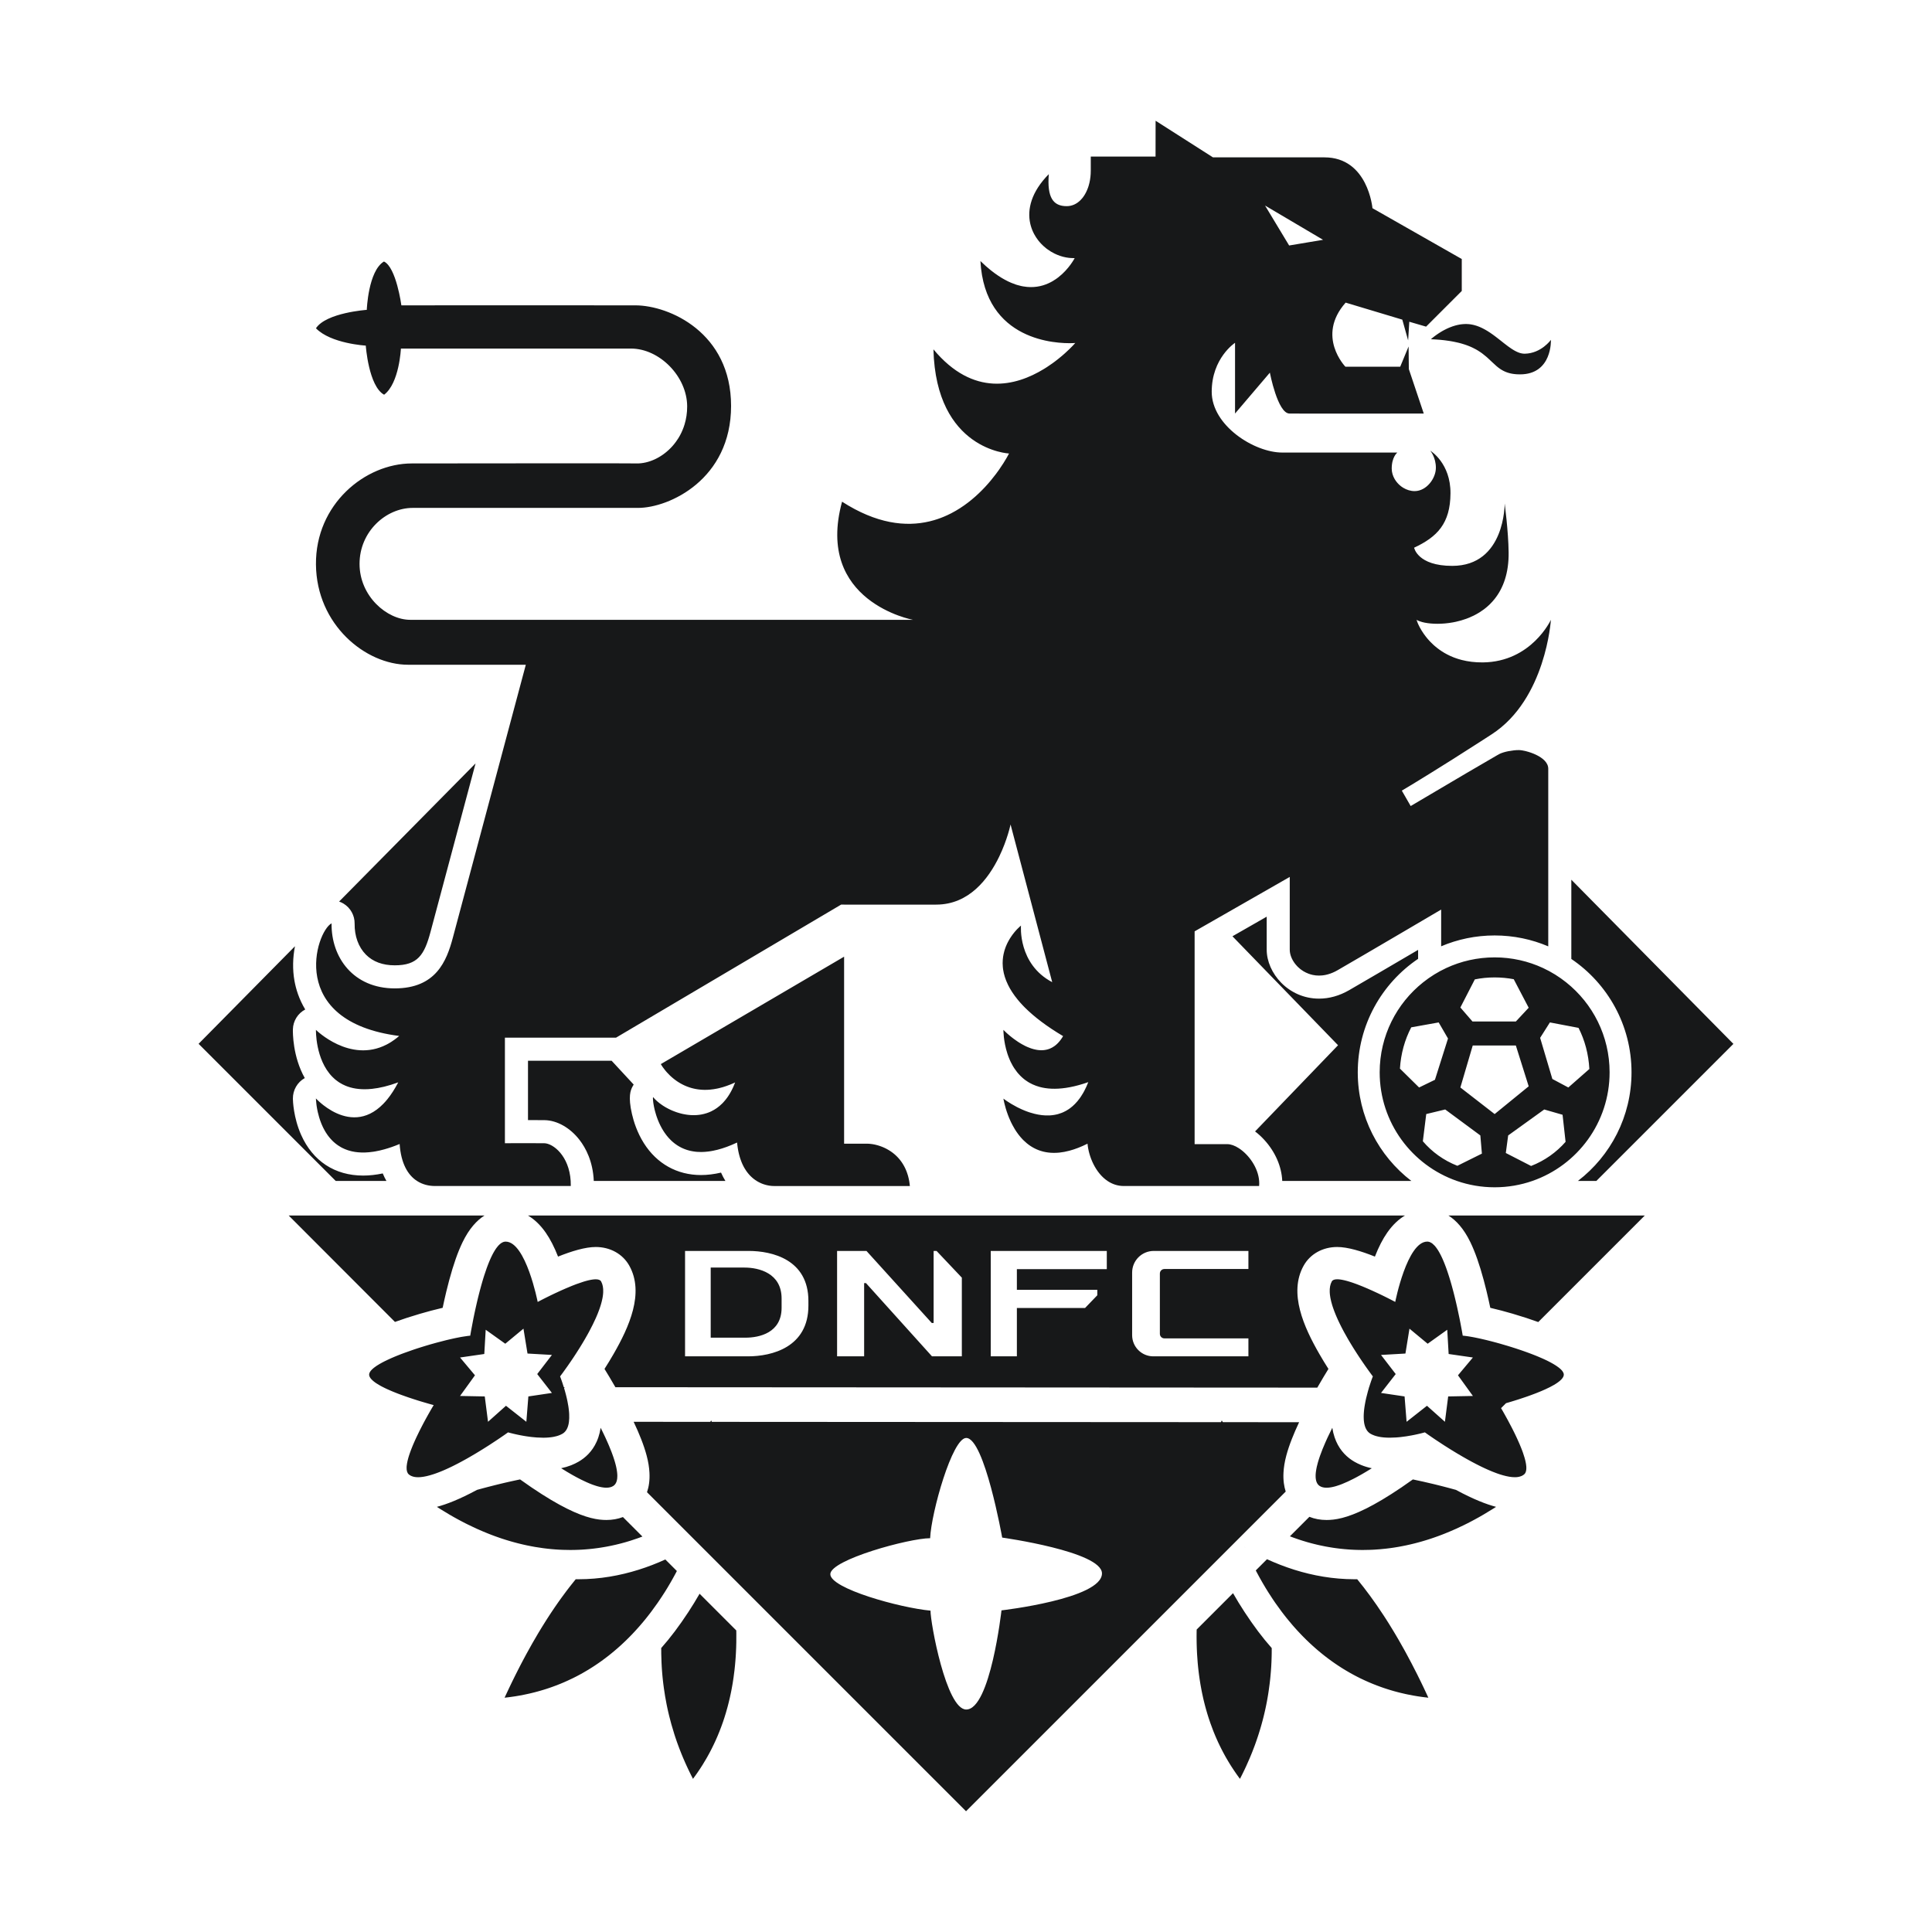 <?xml version="1.0" encoding="utf-8"?>
<!-- Created by @FCLOGO 2025-2-27 GMT+8 14:45:27 . https://fclogo.top/ -->
<!-- FOR PERSONAL USE ONLY NOT FOR COMMERCIAL USE -->
<svg version="1.1" xmlns="http://www.w3.org/2000/svg" xmlns:xlink="http://www.w3.org/1999/xlink" x="0px" y="0px"
	 viewBox="0 0 800 800" style="enable-background:new 0 0 800 800;" xml:space="preserve">
<path style="fill:#171819;" d="M304.899,676.431c0.018,1.195,0.012,2.402-0.012,3.61
	c-0.024,1.521-0.077,3.047-0.166,4.586c-0.012,0.225-0.024,0.456-0.041,0.68
	c-0.012,0.231-0.024,0.468-0.041,0.698c-0.018,0.308-0.041,0.621-0.065,0.929c0,0.012,0,0.024-0.006,0.041
	c-0.024,0.308-0.047,0.621-0.071,0.929c-0.047,0.621-0.106,1.248-0.166,1.87c-0.059,0.61-0.124,1.225-0.195,1.84
	c-0.106,0.953-0.231,1.899-0.367,2.852c-0.065,0.479-0.136,0.953-0.213,1.432c-0.041,0.284-0.083,0.562-0.13,0.846
	c-0.006,0.041-0.012,0.077-0.018,0.118l-0.231,1.331c-0.112,0.633-0.231,1.254-0.349,1.887
	c-0.012,0.036-0.018,0.077-0.024,0.113c-0.095,0.479-0.195,0.953-0.296,1.432c-0.101,0.479-0.207,0.953-0.314,1.432
	c-0.13,0.58-0.266,1.154-0.408,1.728c-0.16,0.663-0.331,1.325-0.509,1.988
	c-0.231,0.852-0.468,1.704-0.722,2.55c-0.035,0.124-0.077,0.248-0.118,0.379c-0.166,0.55-0.337,1.095-0.509,1.645
	c-0.012,0.035-0.024,0.071-0.035,0.106c-0.166,0.509-0.337,1.018-0.509,1.527c-0.024,0.071-0.053,0.148-0.077,0.219
	c-0.106,0.314-0.219,0.627-0.337,0.941c-0.106,0.314-0.219,0.621-0.337,0.929c-0.467,1.26-0.965,2.521-1.497,3.769
	c-0.118,0.284-0.243,0.562-0.367,0.846c-0.136,0.314-0.278,0.633-0.42,0.947c-0.142,0.314-0.284,0.627-0.432,0.941
	c-0.13,0.284-0.266,0.568-0.402,0.852c-0.201,0.426-0.408,0.852-0.621,1.272c-0.237,0.485-0.485,0.965-0.734,1.444
	c-0.248,0.473-0.503,0.941-0.757,1.408c-0.302,0.55-0.604,1.095-0.917,1.639
	c-0.45,0.775-0.911,1.544-1.385,2.308c-0.101,0.166-0.201,0.331-0.308,0.497
	c-0.266,0.42-0.538,0.84-0.811,1.26c-0.379,0.586-0.769,1.166-1.172,1.746
	c-0.266,0.385-0.538,0.769-0.811,1.154c-0.343,0.479-0.692,0.953-1.047,1.426
	c-0.302-0.586-0.604-1.172-0.893-1.757c-0.26-0.509-0.509-1.018-0.751-1.532c-0.071-0.142-0.136-0.284-0.201-0.426
	c-0.03-0.059-0.059-0.112-0.083-0.172c-0.225-0.456-0.432-0.917-0.645-1.373
	c-0.201-0.438-0.397-0.87-0.592-1.308c-0.326-0.722-0.639-1.45-0.947-2.178c-0.213-0.503-0.42-1-0.621-1.503
	c-0.201-0.497-0.396-0.988-0.586-1.485c-0.106-0.272-0.213-0.55-0.32-0.823
	c-0.13-0.343-0.26-0.686-0.385-1.03c-0.071-0.183-0.142-0.367-0.207-0.55c-0.148-0.396-0.29-0.799-0.432-1.201
	c-0.136-0.402-0.272-0.799-0.408-1.195c-0.018-0.041-0.03-0.083-0.041-0.124
	c-0.095-0.254-0.172-0.503-0.254-0.751c-0.095-0.278-0.183-0.556-0.272-0.828c-0.462-1.438-0.893-2.87-1.29-4.296
	c-0.006-0.006-0.006-0.012-0.006-0.012c-0.32-1.13-0.615-2.26-0.888-3.385
	c-0.148-0.586-0.284-1.172-0.42-1.752c-0.124-0.544-0.243-1.089-0.361-1.633
	c-0.077-0.349-0.148-0.698-0.219-1.053c-0.041-0.201-0.083-0.408-0.124-0.61
	c-0.225-1.112-0.426-2.225-0.609-3.325c-0.189-1.107-0.355-2.207-0.503-3.302c-0.077-0.544-0.148-1.089-0.213-1.633
	c0-0.012-0.006-0.018-0.006-0.024c-0.065-0.515-0.124-1.03-0.177-1.544c-0.035-0.314-0.071-0.621-0.101-0.935
	c-0.041-0.391-0.077-0.781-0.112-1.172c-0.03-0.302-0.053-0.604-0.077-0.905
	c-0.024-0.302-0.047-0.598-0.071-0.899c-0.024-0.296-0.047-0.592-0.065-0.882
	c-0.012-0.189-0.024-0.379-0.035-0.568c-0.012-0.106-0.018-0.207-0.024-0.314v-0.071
	c-0.035-0.586-0.065-1.166-0.089-1.752c-0.059-1.183-0.095-2.361-0.106-3.527
	c-0.012-0.781-0.018-1.556-0.012-2.331c3.817-4.302,7.491-9.195,11.219-14.876c1.686-2.574,3.243-5.124,4.669-7.609
	l15.19,15.189C304.893,675.556,304.899,675.993,304.899,676.431z M275.324,659.165
	c0.314-0.497,0.621-0.994,0.917-1.491c0.083-0.13,0.16-0.266,0.243-0.397c-0.035,0.183-0.077,0.373-0.112,0.556
	c0.041-0.189,0.077-0.373,0.118-0.562v-0.012c0.012-0.012,0.018-0.024,0.024-0.035
	c0.012-0.018,0.024-0.035,0.035-0.053c0.243-0.414,0.491-0.822,0.728-1.231c0.172-0.29,0.337-0.58,0.503-0.864
	c0.118-0.201,0.237-0.408,0.349-0.61s0.231-0.408,0.343-0.609c0.255-0.45,0.497-0.893,0.74-1.337
	c0.154-0.278,0.308-0.562,0.456-0.84c0.213-0.385,0.414-0.769,0.615-1.154l-1.752-1.752l-3.024-3.024
	c-3.503,1.592-7.207,3.042-11.089,4.255c-7.663,2.408-16.018,3.929-24.905,3.929c-0.367,0-0.734,0-1.101-0.012h-0.006
	c-0.166,0.207-0.337,0.414-0.503,0.621c-0.367,0.45-0.734,0.905-1.101,1.373
	c-0.367,0.462-0.74,0.935-1.107,1.408c-0.385,0.497-0.775,1.006-1.166,1.521
	c-0.704,0.929-1.414,1.888-2.124,2.876c-0.397,0.544-0.787,1.095-1.183,1.657l-0.006,0.006
	c-0.497,0.71-1,1.432-1.503,2.166c-0.503,0.734-1.006,1.485-1.509,2.243c-0.255,0.385-0.509,0.769-0.763,1.16
	c-0.254,0.385-0.509,0.775-0.757,1.172c-0.26,0.396-0.515,0.793-0.763,1.195
	c-0.509,0.799-1.018,1.615-1.527,2.444c-0.509,0.828-1.024,1.669-1.533,2.527
	c-1.627,2.722-3.255,5.586-4.894,8.598c-0.426,0.781-0.846,1.568-1.272,2.373
	c-0.367,0.692-0.734,1.391-1.107,2.101c-0.272,0.532-0.55,1.071-0.828,1.615
	c-0.278,0.538-0.556,1.083-0.828,1.633c-0.243,0.479-0.485,0.97-0.734,1.456c0,0.012-0.006,0.018-0.012,0.03
	c-0.385,0.763-0.763,1.538-1.142,2.32c-0.26,0.533-0.521,1.071-0.775,1.609c-0.16,0.331-0.32,0.669-0.479,1.006
	c-0.254,0.527-0.503,1.053-0.751,1.586c-0.367,0.781-0.734,1.568-1.101,2.367c0.521-0.053,1.036-0.118,1.55-0.183
	c0.337-0.041,0.68-0.083,1.012-0.13c0.03-0.006,0.059-0.006,0.089-0.012c0.024-0.006,0.053-0.006,0.077-0.012
	c0.361-0.047,0.716-0.101,1.071-0.154c0.166-0.024,0.331-0.047,0.497-0.071c0.065-0.012,0.124-0.024,0.183-0.029
	c0.586-0.095,1.166-0.195,1.74-0.296c0.669-0.118,1.337-0.249,2-0.385c0.615-0.124,1.225-0.254,1.828-0.391
	c0.136-0.03,0.278-0.065,0.414-0.095c0.296-0.071,0.592-0.136,0.888-0.213c0.166-0.042,0.337-0.083,0.503-0.124
	c0.225-0.053,0.45-0.106,0.669-0.166c0.373-0.095,0.746-0.195,1.112-0.296c0.012,0,0.018-0.006,0.03-0.006
	c0.065-0.018,0.124-0.035,0.189-0.053c0.012,0,0.018-0.006,0.03-0.012c0.308-0.083,0.621-0.166,0.929-0.26
	c0.391-0.106,0.775-0.225,1.166-0.343c0.527-0.16,1.047-0.32,1.562-0.491c0.106-0.036,0.219-0.071,0.325-0.107
	c0.278-0.095,0.55-0.183,0.823-0.278c0.29-0.101,0.58-0.201,0.864-0.302c0.018,0,0.03-0.006,0.041-0.012
	c0.55-0.195,1.095-0.397,1.633-0.604c0.03-0.006,0.059-0.018,0.089-0.029c0.012-0.006,0.024-0.006,0.03-0.012
	c0.58-0.219,1.16-0.45,1.728-0.68c0.509-0.207,1.018-0.42,1.521-0.639c0.101-0.041,0.207-0.089,0.308-0.136
	c0.438-0.189,0.876-0.385,1.308-0.586c0.639-0.29,1.272-0.586,1.893-0.893c0.136-0.065,0.278-0.13,0.414-0.201
	c0.142-0.071,0.278-0.142,0.414-0.207c0.278-0.136,0.55-0.278,0.817-0.414c0.071-0.035,0.136-0.071,0.207-0.106
	c0.432-0.225,0.858-0.456,1.284-0.686c0.041-0.024,0.083-0.047,0.124-0.065c0.42-0.231,0.834-0.462,1.249-0.698
	c0.456-0.26,0.905-0.521,1.355-0.793c0.408-0.237,0.811-0.479,1.213-0.734c0.024-0.012,0.047-0.03,0.071-0.041
	c0.438-0.272,0.876-0.544,1.308-0.828c0.308-0.195,0.615-0.396,0.917-0.598c0.456-0.296,0.899-0.604,1.343-0.911
	c0.432-0.296,0.864-0.598,1.284-0.899c0.509-0.367,1.012-0.74,1.509-1.112c0.456-0.343,0.905-0.686,1.355-1.036
	c0.024-0.024,0.053-0.041,0.077-0.059c0.42-0.331,0.834-0.669,1.248-1.006c0.432-0.349,0.858-0.698,1.278-1.059
	c0.456-0.379,0.911-0.769,1.355-1.166c0.396-0.349,0.787-0.698,1.177-1.053c0.207-0.183,0.408-0.373,0.609-0.562
	c0.201-0.189,0.402-0.379,0.604-0.562c0.414-0.391,0.823-0.781,1.225-1.178c0.379-0.367,0.757-0.74,1.124-1.118
	c0.355-0.361,0.71-0.722,1.059-1.083c0.089-0.101,0.183-0.195,0.278-0.29c0.308-0.32,0.61-0.645,0.911-0.971
	c0.355-0.385,0.704-0.769,1.053-1.16c0.349-0.385,0.692-0.775,1.036-1.166c0.45-0.509,0.882-1.024,1.308-1.533
	c0.243-0.29,0.485-0.574,0.716-0.864c0.237-0.29,0.473-0.58,0.704-0.87c0.237-0.29,0.468-0.58,0.692-0.876
	c0.231-0.29,0.456-0.58,0.68-0.876c0.231-0.29,0.45-0.586,0.669-0.876c0.882-1.172,1.728-2.343,2.544-3.515
	c0.207-0.296,0.408-0.586,0.604-0.882c0.402-0.586,0.793-1.172,1.177-1.757
	C274.472,660.502,274.904,659.833,275.324,659.165z M210.691,637.999c0.296,0.089,0.592,0.178,0.888,0.26
	c0.444,0.13,0.882,0.255,1.325,0.373c0,0,0,0,0.006,0c0.586,0.16,1.166,0.314,1.752,0.462c0,0,0,0,0.006,0
	c0.58,0.148,1.16,0.284,1.734,0.42h0.006c0.58,0.136,1.154,0.26,1.722,0.385h0.006
	c0.574,0.118,1.142,0.237,1.71,0.343c0,0,0,0,0.006,0c0.568,0.112,1.13,0.213,1.692,0.314
	c1.13,0.189,2.243,0.361,3.349,0.509c0.55,0.071,1.101,0.142,1.645,0.201c0.55,0.065,1.095,0.118,1.645,0.172
	c0.538,0.047,1.077,0.095,1.609,0.136c0.497,0.035,0.994,0.071,1.491,0.101c0.035,0,0.077,0,0.118,0.006
	c0.527,0.03,1.053,0.053,1.58,0.071c1.053,0.041,2.095,0.059,3.124,0.059c0.55,0,1.101-0.006,1.645-0.018
	c0.544-0.012,1.089-0.024,1.627-0.047c0.473-0.018,0.947-0.041,1.414-0.065c0.101-0.006,0.201-0.012,0.296-0.018
	c0.444-0.029,0.893-0.059,1.331-0.095c0.024,0,0.047-0.006,0.071-0.006c0.468-0.035,0.941-0.077,1.402-0.118
	c0.343-0.035,0.686-0.065,1.024-0.106c0.201-0.024,0.402-0.041,0.598-0.065c0.201-0.018,0.396-0.042,0.598-0.071
	c0.397-0.047,0.793-0.101,1.183-0.154c0.041-0.006,0.089-0.012,0.13-0.018c0.024-0.006,0.047-0.006,0.071-0.006
	c0.254-0.035,0.515-0.071,0.769-0.112c0.018-0.006,0.041-0.006,0.059-0.012c0.142-0.018,0.278-0.035,0.414-0.059
	c0.13-0.018,0.254-0.042,0.379-0.065c0.053-0.006,0.101-0.012,0.154-0.024c0.16-0.018,0.32-0.047,0.479-0.077
	c0.402-0.065,0.805-0.13,1.201-0.207c0.13-0.024,0.26-0.047,0.391-0.071h0.006
	c0.047-0.012,0.101-0.018,0.148-0.03c0.55-0.101,1.101-0.213,1.639-0.325c0.065-0.012,0.13-0.024,0.189-0.041
	c0.556-0.113,1.112-0.237,1.657-0.367c0.29-0.065,0.58-0.136,0.87-0.213c0.035-0.006,0.071-0.012,0.106-0.024
	c0.077-0.018,0.16-0.035,0.237-0.059c0.385-0.089,0.763-0.189,1.142-0.29c0.018,0,0.035-0.006,0.047-0.012
	c0.373-0.101,0.74-0.195,1.101-0.302c0.03-0.006,0.065-0.012,0.095-0.024c0.136-0.035,0.266-0.071,0.397-0.112
	c0.432-0.124,0.858-0.248,1.284-0.379c0.296-0.089,0.598-0.177,0.888-0.272c0.941-0.296,1.87-0.604,2.769-0.929
	c0.03-0.012,0.059-0.018,0.089-0.029c0.166-0.059,0.331-0.113,0.491-0.178c0.035-0.012,0.077-0.024,0.112-0.042
	c0.018-0.006,0.035-0.012,0.053-0.018c0.012,0,0.024-0.006,0.035-0.012c0.349-0.124,0.698-0.248,1.036-0.385
	c0.095-0.03,0.189-0.065,0.278-0.101l-3.935-3.935l-4.136-4.136c-2.107,0.805-4.396,1.213-6.84,1.213
	c-1.734,0-3.805-0.172-6.462-0.852c-5.266-1.349-12.823-4.692-24.55-12.639c-1.645-1.118-3.237-2.231-4.734-3.308
	c-0.538,0.112-1.077,0.225-1.621,0.343c-0.669,0.142-1.343,0.284-2.018,0.438c-0.101,0.024-0.207,0.047-0.308,0.071
	c-0.148,0.03-0.29,0.065-0.438,0.095c-0.509,0.113-1.018,0.231-1.533,0.349
	c-0.172,0.041-0.337,0.077-0.509,0.118c-0.734,0.172-1.468,0.349-2.207,0.527
	c-0.521,0.124-1.047,0.255-1.58,0.391c-0.006,0-0.006,0-0.012,0c-0.965,0.237-1.947,0.485-2.929,0.746
	c-0.385,0.101-0.769,0.195-1.154,0.302c-0.385,0.101-0.769,0.201-1.16,0.308
	c-0.367,0.095-0.728,0.195-1.095,0.296c-0.183,0.047-0.361,0.095-0.544,0.148
	c-0.183,0.053-0.373,0.101-0.556,0.154c-0.053,0.012-0.101,0.029-0.154,0.041h-0.006
	c-0.006,0-0.006,0.006-0.012,0.006c-7.249,3.911-12.592,5.971-16.621,7.03c0.006,0.006,0.018,0.012,0.024,0.018
	c0.544,0.349,1.095,0.698,1.639,1.036c1.183,0.746,2.367,1.456,3.538,2.142c0.574,0.337,1.148,0.669,1.716,0.988
	c0.645,0.367,1.296,0.722,1.941,1.071c0.225,0.124,0.45,0.243,0.675,0.361c0.225,0.118,0.45,0.237,0.669,0.355
	c0.521,0.272,1.036,0.538,1.55,0.805c0.32,0.16,0.639,0.32,0.953,0.473c0.32,0.16,0.633,0.314,0.953,0.468
	c0.953,0.467,1.899,0.911,2.84,1.337c1.609,0.728,3.207,1.402,4.781,2.03c0.018,0.006,0.03,0.012,0.047,0.018
	c0.385,0.154,0.757,0.296,1.13,0.444c0.053,0.018,0.101,0.041,0.154,0.059c0.479,0.183,0.953,0.361,1.426,0.532
	c0.568,0.207,1.136,0.408,1.704,0.604c0.379,0.13,0.751,0.26,1.13,0.385c0.527,0.172,1.053,0.343,1.58,0.509
	C209.797,637.733,210.247,637.869,210.691,637.999z M510.569,659.703l-15.053,15.053
	c-0.006,0.177-0.006,0.349-0.012,0.527c-0.006,0.29-0.012,0.574-0.012,0.864
	c-0.012,0.509-0.012,1.018-0.012,1.533c0,0.509,0.006,1.018,0.012,1.532c0,0.408,0.006,0.823,0.018,1.237
	c0.012,0.615,0.03,1.231,0.053,1.846c0.018,0.515,0.041,1.03,0.065,1.544c0.018,0.408,0.042,0.823,0.065,1.237
	c0.065,1.142,0.148,2.29,0.248,3.432c0.047,0.527,0.095,1.047,0.148,1.568c0.018,0.207,0.041,0.414,0.065,0.621
	c0.053,0.462,0.101,0.929,0.16,1.396c0.053,0.468,0.106,0.935,0.172,1.397c0.083,0.627,0.172,1.254,0.266,1.882
	c0.095,0.675,0.201,1.343,0.32,2.018c0.042,0.266,0.089,0.532,0.142,0.805c0.106,0.627,0.225,1.26,0.349,1.887
	c0,0.006,0,0.006,0,0.012c0.071,0.343,0.136,0.686,0.213,1.03c0.018,0.083,0.035,0.172,0.053,0.255
	c0.101,0.509,0.213,1.018,0.331,1.527c0.047,0.219,0.095,0.438,0.148,0.657c0.042,0.183,0.083,0.367,0.13,0.55
	c0.053,0.225,0.107,0.45,0.166,0.675c0.077,0.314,0.154,0.627,0.237,0.941c0.083,0.325,0.166,0.651,0.255,0.976
	c0.083,0.325,0.177,0.645,0.266,0.971c0.166,0.604,0.337,1.207,0.521,1.805c0.03,0.101,0.059,0.195,0.089,0.296
	c0.095,0.296,0.183,0.598,0.278,0.893c0.089,0.296,0.183,0.592,0.284,0.888c0.213,0.645,0.432,1.29,0.657,1.935
	c0.373,1.083,0.775,2.166,1.201,3.243c0.053,0.124,0.101,0.248,0.154,0.379c0.219,0.556,0.444,1.107,0.681,1.657
	c0.124,0.296,0.248,0.592,0.385,0.882c0.024,0.071,0.059,0.136,0.089,0.207c0.154,0.367,0.32,0.728,0.485,1.089
	c0.095,0.213,0.195,0.426,0.296,0.645c0.13,0.278,0.26,0.556,0.397,0.834c0.095,0.195,0.189,0.397,0.29,0.598
	c0.142,0.29,0.284,0.58,0.432,0.87c0.254,0.509,0.515,1.018,0.781,1.527c0.266,0.509,0.538,1.018,0.823,1.521
	c0.166,0.296,0.331,0.598,0.503,0.893c0.284,0.503,0.574,1,0.876,1.497c0.231,0.391,0.468,0.775,0.71,1.166
	c0.112,0.183,0.225,0.367,0.343,0.55c0.006,0.006,0.006,0.012,0.012,0.018c0.107,0.177,0.225,0.355,0.337,0.527
	c0.355,0.562,0.722,1.124,1.101,1.675c0.278,0.414,0.562,0.823,0.846,1.231c0.148,0.207,0.29,0.414,0.438,0.615
	c0.142,0.201,0.29,0.402,0.438,0.609c0.207,0.29,0.42,0.574,0.633,0.858c0.302-0.586,0.604-1.172,0.893-1.757
	c0.272-0.538,0.538-1.077,0.793-1.615c0.041-0.083,0.083-0.16,0.112-0.243l0.107-0.213
	c0.231-0.473,0.45-0.953,0.669-1.432c0.491-1.065,0.965-2.124,1.408-3.178c0.219-0.509,0.426-1.012,0.627-1.515
	c0.16-0.373,0.308-0.746,0.456-1.118c0.024-0.053,0.041-0.113,0.065-0.166c0.361-0.905,0.704-1.811,1.036-2.71
	c0.154-0.432,0.314-0.864,0.462-1.296c0.154-0.426,0.302-0.858,0.444-1.29c0.018-0.041,0.03-0.083,0.041-0.124
	c0.095-0.248,0.172-0.497,0.254-0.751c0.142-0.432,0.284-0.858,0.42-1.29c0.024-0.071,0.042-0.142,0.065-0.213
	c0.16-0.497,0.314-1,0.462-1.497c0.077-0.248,0.154-0.503,0.225-0.751c0.136-0.462,0.272-0.923,0.396-1.385
	c0.154-0.538,0.296-1.077,0.438-1.609c0.018-0.059,0.03-0.124,0.047-0.183c0.112-0.42,0.219-0.846,0.326-1.266
	c0.035-0.136,0.065-0.278,0.101-0.414c0.13-0.538,0.26-1.077,0.385-1.615c0.13-0.556,0.255-1.112,0.373-1.669
	c0.101-0.485,0.207-0.976,0.302-1.462c0.101-0.491,0.195-0.976,0.284-1.462c0.089-0.485,0.178-0.97,0.26-1.456
	c0.083-0.485,0.166-0.964,0.243-1.45c0.077-0.479,0.148-0.965,0.219-1.444c0.148-0.959,0.272-1.911,0.385-2.864
	c0.059-0.479,0.113-0.953,0.166-1.426c0.018-0.142,0.029-0.29,0.047-0.432c0.042-0.397,0.083-0.787,0.118-1.183
	c0.065-0.692,0.124-1.379,0.178-2.065c0.041-0.515,0.077-1.024,0.112-1.533c0-0.041,0.006-0.077,0.006-0.118
	c0.006-0.065,0.006-0.124,0.012-0.189c0.006-0.065,0.006-0.136,0.012-0.201c0-0.077,0.006-0.154,0.012-0.237
	c0.024-0.39,0.042-0.781,0.059-1.166c0.006-0.071,0.006-0.136,0.012-0.207c0.006-0.083,0.006-0.172,0.012-0.254
	c0.012-0.349,0.024-0.686,0.035-1.03c0.018-0.462,0.03-0.923,0.041-1.379c0.012-0.456,0.018-0.911,0.024-1.367
	c0.012-0.645,0.012-1.29,0.006-1.929c-3.817-4.302-7.491-9.195-11.213-14.876
	C513.628,664.893,512.03,662.265,510.569,659.703z M485.741,664.27L400.012,750l-81.024-81.024l-16.261-16.261
	l-6.183-6.184l-7.882-7.882l0,0l-2.071-2.071l-2.959-2.959l-3.97-3.97l-3.74-3.74l-2.479-2.479l-5.533-5.532
	c0.385-1.124,0.686-2.367,0.864-3.734c0.172-1.343,0.237-2.805,0.148-4.396c-0.106-2.112-0.473-4.456-1.166-7.059
	c-0.562-2.118-1.319-4.396-2.296-6.882c-0.858-2.201-1.882-4.556-3.083-7.089l31.734,0.024l0.379-0.586
	l0.26,0.586l210.83,0.124l0.32-0.71l0.462,0.71l31.574,0.024c-1.166,2.467-2.16,4.769-3,6.917
	c-0.976,2.485-1.734,4.763-2.302,6.882c-0.692,2.598-1.059,4.947-1.166,7.059
	c-0.089,1.592-0.024,3.059,0.148,4.396c0.166,1.26,0.432,2.408,0.769,3.462l-5.545,5.55l-2.657,2.651
	l-3.686,3.692l-3.846,3.84l-5.148,5.148v-0l-13.763,13.764L485.741,664.27z M456.302,651.52
	c0-9.077-41.32-14.84-41.32-14.84s-7.337-41.255-14.894-41.255c-5.769,0-14.462,30.829-14.941,41.515
	c-8.598,0-41.231,8.882-41.326,14.87c-0.095,5.982,28.935,13.965,41.486,15.124
	c-0.065,4.894,6.497,40.941,14.781,40.941c10,0,14.604-41.054,14.604-41.054S456.302,662.041,456.302,651.52z
	 M589.576,698.964c-0.148-0.314-0.296-0.627-0.45-0.941c-0.248-0.527-0.503-1.047-0.751-1.562
	c-0.006-0.018-0.018-0.03-0.024-0.047c-0.515-1.065-1.036-2.112-1.55-3.142
	c-1.55-3.095-3.101-6.053-4.645-8.882c-0.26-0.473-0.521-0.941-0.775-1.408
	c-0.775-1.391-1.544-2.752-2.308-4.077c-0.468-0.799-0.929-1.586-1.391-2.361c-0.255-0.426-0.509-0.852-0.763-1.272
	c-0.562-0.929-1.118-1.84-1.681-2.74c-0.254-0.408-0.509-0.811-0.763-1.213
	c-0.331-0.527-0.669-1.047-1-1.562c-0.018-0.024-0.03-0.047-0.047-0.071
	c-0.207-0.32-0.414-0.639-0.621-0.953c-3.669-5.609-7.29-10.515-10.823-14.811
	c-0.367,0.012-0.734,0.012-1.107,0.012c-8.882,0-17.237-1.521-24.9-3.923c-3.976-1.249-7.763-2.734-11.343-4.373
	l-2.852,2.852l-1.793,1.793c0.148,0.284,0.296,0.568,0.45,0.858c0.243,0.456,0.485,0.917,0.74,1.379
	c0.154,0.278,0.308,0.562,0.467,0.846c0.314,0.568,0.633,1.142,0.965,1.71c0.166,0.284,0.331,0.574,0.503,0.864
	c0.26,0.438,0.521,0.876,0.787,1.319v0.012c0.041,0.189,0.077,0.373,0.118,0.562
	c-0.035-0.183-0.077-0.373-0.112-0.556c0.077,0.136,0.16,0.26,0.243,0.397c0.302,0.497,0.604,0.994,0.917,1.491
	c0.61,0.964,1.237,1.935,1.888,2.911c0.041,0.059,0.083,0.124,0.124,0.183c0.012,0.024,0.029,0.042,0.041,0.065
	c0.325,0.485,0.657,0.97,0.994,1.456c0.823,1.178,1.675,2.361,2.568,3.544c0.219,0.296,0.444,0.586,0.669,0.876
	c0.225,0.296,0.45,0.586,0.68,0.876c0.225,0.29,0.456,0.586,0.692,0.876c0.219,0.278,0.444,0.55,0.675,0.828
	c0.592,0.728,1.195,1.45,1.817,2.166c0.024,0.029,0.053,0.059,0.077,0.089c0.012,0.018,0.03,0.03,0.041,0.047
	c0.006,0.006,0.006,0.006,0.012,0.012c0.136,0.16,0.272,0.314,0.414,0.473c0.136,0.16,0.272,0.314,0.414,0.467
	c0.32,0.367,0.651,0.722,0.976,1.083c0.118,0.124,0.231,0.248,0.343,0.373c0.012,0.012,0.024,0.029,0.041,0.041
	c0.343,0.379,0.698,0.746,1.053,1.118c0.201,0.213,0.396,0.414,0.598,0.621c0.201,0.207,0.408,0.414,0.609,0.621
	c0.367,0.373,0.74,0.746,1.118,1.113c0.402,0.396,0.817,0.787,1.231,1.183c0.195,0.189,0.396,0.373,0.604,0.562
	c0.201,0.189,0.408,0.373,0.609,0.562c0.408,0.373,0.823,0.74,1.243,1.107c0.331,0.29,0.663,0.58,1,0.87
	c0.124,0.101,0.243,0.207,0.367,0.308c0.396,0.337,0.799,0.669,1.201,0.994c0.219,0.178,0.438,0.355,0.657,0.533
	c0.219,0.177,0.444,0.355,0.669,0.527c0.444,0.349,0.894,0.692,1.349,1.036c0.462,0.343,0.917,0.686,1.385,1.018
	c0.237,0.166,0.468,0.337,0.704,0.503c0.231,0.166,0.467,0.331,0.71,0.497c0.473,0.326,0.953,0.651,1.438,0.971
	c0.207,0.136,0.414,0.278,0.627,0.408c0.207,0.136,0.414,0.272,0.627,0.408c0.166,0.106,0.337,0.213,0.509,0.32
	c0.047,0.03,0.095,0.059,0.148,0.095c0.349,0.213,0.698,0.432,1.059,0.645c0.118,0.071,0.237,0.142,0.361,0.213
	c0.124,0.077,0.243,0.148,0.367,0.219c0.243,0.148,0.491,0.29,0.734,0.426c0.071,0.041,0.142,0.083,0.219,0.13
	c0.462,0.266,0.935,0.527,1.402,0.781c0.266,0.148,0.527,0.29,0.793,0.426c0.266,0.142,0.532,0.278,0.799,0.42
	c0.515,0.266,1.036,0.527,1.556,0.787c0.645,0.314,1.302,0.621,1.964,0.923c0.355,0.166,0.71,0.325,1.071,0.479
	c0.183,0.083,0.367,0.166,0.55,0.243c0.503,0.219,1.006,0.432,1.521,0.639c0.568,0.231,1.142,0.462,1.722,0.68
	c0.012,0.006,0.024,0.006,0.029,0.012c0.029,0.012,0.059,0.024,0.089,0.029c0.538,0.207,1.083,0.408,1.633,0.604
	c0.018,0.006,0.029,0.012,0.041,0.012c0.296,0.107,0.592,0.207,0.894,0.314c0.29,0.101,0.586,0.195,0.882,0.296
	c0.006,0,0.012,0.006,0.018,0.006c0.012,0.006,0.029,0.012,0.047,0.012c0.296,0.101,0.592,0.195,0.893,0.29
	c0.296,0.095,0.604,0.189,0.905,0.278c0.077,0.029,0.16,0.053,0.243,0.077c0.521,0.154,1.041,0.308,1.568,0.456
	c0.112,0.029,0.225,0.059,0.337,0.089c0.414,0.112,0.828,0.225,1.248,0.331c0.225,0.059,0.456,0.118,0.686,0.172
	c0.16,0.041,0.32,0.083,0.479,0.118c0.272,0.071,0.55,0.136,0.828,0.195c0.225,0.053,0.45,0.106,0.675,0.154
	c0.083,0.018,0.166,0.036,0.248,0.059c0.266,0.059,0.533,0.118,0.799,0.172c0.195,0.042,0.39,0.083,0.586,0.118
	c0.663,0.136,1.325,0.266,2,0.385c0.574,0.101,1.154,0.201,1.74,0.296c0.059,0.006,0.118,0.018,0.183,0.029
	c0.166,0.024,0.331,0.047,0.497,0.071c0.355,0.053,0.71,0.106,1.071,0.154c0.024,0.006,0.053,0.006,0.077,0.012
	c0.03,0.006,0.059,0.006,0.089,0.012c0.337,0.047,0.674,0.089,1.012,0.13c0.515,0.065,1.03,0.13,1.55,0.183
	c-0.314-0.68-0.627-1.355-0.941-2.024C590.203,700.284,589.889,699.621,589.576,698.964z M602.86,616.922h-0.006
	c-0.059-0.018-0.112-0.03-0.172-0.047c-0.035-0.012-0.065-0.018-0.101-0.03
	c-0.083-0.024-0.166-0.047-0.248-0.065c-0.432-0.118-0.858-0.237-1.284-0.349c-0.089-0.03-0.183-0.053-0.272-0.077
	c-0.207-0.053-0.414-0.112-0.621-0.166c-0.609-0.166-1.219-0.326-1.822-0.479
	c-0.101-0.029-0.201-0.053-0.296-0.077c-0.355-0.095-0.71-0.183-1.065-0.272c-0.349-0.095-0.704-0.178-1.053-0.266
	c-0.751-0.189-1.503-0.379-2.243-0.556c-2.97-0.716-5.846-1.361-8.633-1.935c-1.497,1.071-3.089,2.183-4.734,3.302
	c-11.734,7.947-19.29,11.29-24.556,12.639c-2.657,0.68-4.728,0.852-6.462,0.852
	c-2.544,0-4.923-0.438-7.101-1.314l-4.101,4.101l-3.97,3.97c0.03,0.012,0.065,0.024,0.095,0.035
	c0.45,0.172,0.899,0.343,1.361,0.509c0.237,0.089,0.473,0.172,0.716,0.254c0.485,0.178,0.982,0.349,1.479,0.515
	c0.533,0.177,1.071,0.355,1.615,0.521c0.503,0.16,1.018,0.314,1.533,0.462c0.148,0.047,0.302,0.095,0.456,0.136
	c0.018,0.006,0.036,0.012,0.053,0.018c0.154,0.041,0.302,0.083,0.456,0.124c0.065,0.018,0.13,0.035,0.195,0.053
	c0.326,0.095,0.645,0.183,0.976,0.266c0.331,0.089,0.663,0.178,1,0.254c0.059,0.012,0.118,0.03,0.177,0.042
	c0.095,0.03,0.189,0.047,0.284,0.071c0.296,0.077,0.598,0.148,0.899,0.219c0.006,0,0.018,0.006,0.024,0.006
	c0.018,0.006,0.041,0.012,0.059,0.012c0.189,0.047,0.373,0.089,0.562,0.13c0.207,0.047,0.42,0.089,0.627,0.136
	c0.337,0.077,0.675,0.148,1.018,0.213c0.391,0.083,0.787,0.16,1.183,0.237c0.047,0.012,0.101,0.018,0.154,0.03
	h0.006c0.13,0.024,0.26,0.047,0.391,0.071c0.397,0.077,0.799,0.142,1.201,0.207
	c0.16,0.03,0.32,0.059,0.479,0.077c0.053,0.012,0.101,0.018,0.154,0.024c0.124,0.024,0.248,0.047,0.379,0.065
	c0.136,0.024,0.272,0.041,0.414,0.059c0.018,0.006,0.041,0.006,0.059,0.012c0.255,0.041,0.515,0.077,0.769,0.112
	c0.024,0,0.047,0,0.071,0.006c0.041,0.006,0.089,0.012,0.13,0.018c0.396,0.053,0.793,0.107,1.189,0.154
	c0.201,0.03,0.402,0.053,0.598,0.071c0.201,0.024,0.402,0.041,0.604,0.065c0.373,0.041,0.74,0.077,1.112,0.112
	c0.012,0.006,0.03,0.006,0.041,0.006c0.095,0.006,0.195,0.018,0.296,0.024c0.16,0.012,0.325,0.03,0.497,0.041
	c0.166,0.018,0.331,0.03,0.497,0.041c0.42,0.035,0.846,0.065,1.278,0.095c0.142,0.006,0.29,0.018,0.438,0.024
	c0.45,0.024,0.911,0.047,1.367,0.065c0.538,0.024,1.083,0.035,1.627,0.047c0.544,0.012,1.095,0.018,1.651,0.018
	c1.041,0,2.089-0.018,3.154-0.059c0.047,0,0.089-0.006,0.136-0.006c0.029,0,0.053,0,0.083-0.006
	c0.201-0.006,0.402-0.012,0.604-0.024c0.231-0.012,0.462-0.024,0.692-0.036c0.047,0,0.095-0.006,0.148-0.006
	c1.556-0.089,3.136-0.225,4.745-0.408c0.55-0.059,1.101-0.13,1.651-0.201c0.55-0.077,1.107-0.154,1.663-0.237
	c0.278-0.042,0.556-0.089,0.84-0.136c0.154-0.024,0.308-0.047,0.468-0.077c0.024,0,0.053-0.006,0.077-0.012
	c0.255-0.041,0.515-0.089,0.769-0.13l1.225-0.231c0.568-0.107,1.142-0.219,1.716-0.343
	c0.574-0.118,1.148-0.248,1.728-0.385c0.574-0.13,1.154-0.272,1.74-0.42c0.586-0.148,1.166-0.302,1.757-0.462
	c0.391-0.106,0.787-0.219,1.183-0.331c0.036-0.012,0.071-0.018,0.107-0.03c0.308-0.089,0.615-0.177,0.929-0.272
	c0.018-0.006,0.042-0.012,0.059-0.018c0.426-0.124,0.846-0.254,1.278-0.391c0.527-0.166,1.053-0.337,1.58-0.509
	c0.379-0.124,0.751-0.254,1.13-0.385c0.568-0.195,1.136-0.397,1.704-0.604c0.473-0.172,0.947-0.349,1.426-0.532
	c0.053-0.018,0.101-0.041,0.154-0.059c0.373-0.148,0.746-0.29,1.13-0.444c0.018-0.006,0.03-0.012,0.047-0.018
	c1.574-0.627,3.172-1.302,4.781-2.03c0.941-0.426,1.888-0.87,2.84-1.337c0.32-0.154,0.633-0.308,0.953-0.468
	c0.314-0.154,0.633-0.314,0.953-0.473c0.515-0.266,1.03-0.532,1.55-0.805c0.219-0.118,0.444-0.237,0.669-0.355
	c0.225-0.118,0.45-0.237,0.675-0.361c0.645-0.349,1.296-0.704,1.941-1.071c0.568-0.32,1.142-0.651,1.716-0.988
	c1.172-0.686,2.355-1.396,3.538-2.142c0.544-0.337,1.095-0.686,1.639-1.036c0.006-0.006,0.018-0.012,0.024-0.018
	c-4.036-1.059-9.379-3.118-16.622-7.03C602.866,616.928,602.866,616.922,602.86,616.922z M271.762,627.36
	c0.183-0.071,0.361-0.142,0.538-0.213c-0.177,0.071-0.355,0.136-0.538,0.207V627.36z M284.804,640.97h0.006
	c0.047-0.112,0.095-0.225,0.142-0.337C284.904,640.745,284.851,640.857,284.804,640.97z M515.587,640.97
	c-0.154-0.355-0.302-0.71-0.45-1.053c0.148,0.343,0.296,0.698,0.444,1.053H515.587z M675.576,444.027
	c0,18.32-8.692,34.61-22.184,44.965h7.633l56.74-56.74l-67.113-67.983v32.811
	C665.689,407.263,675.576,424.494,675.576,444.027z M160.004,488.992c-0.562-0.982-1.065-2.018-1.515-3.101
	c-2.828,0.592-5.538,0.888-8.113,0.888c-11.734,0-20.858-5.988-25.692-16.864
	c-3.189-7.166-3.391-14.142-3.402-14.917c-0.059-3.58,1.846-6.899,4.923-8.592
	c-5.024-8.941-4.959-18.852-4.923-20.189c0.089-3.485,2.065-6.621,5.107-8.213
	c-2.586-4.284-3.858-8.503-4.462-11.894c-0.834-4.686-0.698-9.657,0.213-14.29L82.234,432.222l56.77,56.77H160.004
	z M146.844,382.458c-0.071,5.148,1.58,9.698,4.657,12.817c2.911,2.947,6.935,4.444,11.959,4.444
	c9.509,0,12.255-4.278,14.817-13.87l18.645-69.746l-56.503,57.208c0.651,0.225,1.284,0.521,1.882,0.888
	C145.163,375.961,146.891,379.097,146.844,382.458z M562.22,444.027c0-19.562,9.911-36.811,24.988-46.995v-3.71
	c-9.976,5.852-22.509,13.201-28.556,16.687c-4.036,2.325-8.231,3.503-12.468,3.503
	c-12.769,0-21.669-10.681-21.669-20.272v-13.663l-14.184,8.113l43.728,45.119l-34.361,35.693
	c1.337,1.006,2.621,2.183,3.834,3.509c4.538,4.965,7.16,11.024,7.42,16.982h53.45
	C570.913,478.637,562.22,462.347,562.22,444.027z M262.389,449.086l-9.136-9.864h-34.622v24.58h0.728
	c2.846,0,4.917,0.012,6.148,0.03c5.172,0.083,10.586,3.154,14.479,8.201c2.556,3.314,5.533,8.858,5.888,16.959
	h54.498c-0.657-1.071-1.26-2.219-1.805-3.444c-2.882,0.669-5.657,1.012-8.314,1.012
	c-9.876,0-18.272-4.692-23.645-13.207c-2.793-4.42-4.219-9-4.923-12.065
	c-1.698-7.355-0.521-9.817,0.106-11.136C261.969,449.779,262.17,449.423,262.389,449.086z M308.295,524.874h-14.006
	v29.03h14.361c5.787,0,14.994-1.994,14.994-12.391v-3.828C323.644,527.193,314.283,524.874,308.295,524.874z
	 M646.706,503.312h-46.953c3.16,1.988,6.361,5.402,9.107,11.071c1.953,4.042,3.763,9.184,5.527,15.734
	c0.402,1.479,0.775,2.953,1.124,4.391c0.604,2.485,1.13,4.882,1.586,7.03c3.077,0.716,6.255,1.562,9.213,2.426
	c2.041,0.598,3.988,1.201,5.722,1.769c1.763,0.58,3.408,1.142,4.929,1.698l44.119-44.119h-14.118H646.706z
	 M539.812,524.087c-6.343,11.349,0.142,25.503,6.503,36.562c1.243,2.166,2.527,4.255,3.763,6.189
	c-1.16,1.882-2.793,4.586-4.615,7.752l-290.641-0.177c-1.775-3.095-3.367-5.728-4.509-7.574
	c1.237-1.935,2.521-4.024,3.763-6.189c6.361-11.059,12.846-25.213,6.503-36.562
	c-2.704-4.84-7.899-7.734-13.899-7.734c-4.319,0-10.03,1.734-15.604,3.976c-1.562-3.994-3.249-7.266-5.124-9.959
	c-2.349-3.361-4.87-5.598-7.337-7.059h155.309h112.255h95.598c-2.462,1.462-4.982,3.698-7.332,7.059
	c-1.882,2.692-3.568,5.965-5.124,9.959c-5.58-2.243-11.284-3.976-15.61-3.976
	C547.711,516.353,542.516,519.247,539.812,524.087z M334.745,538.696c0-17.136-14.982-20.71-24.77-20.71h-26.308
	v43.645h26.065c9.917,0,25.012-3.769,25.012-21V538.696z M398.278,529.051l-10.467-11.065h-1.219v29.834h-0.769
	l-27.036-29.834h-12.166v43.645h11.201v-30.32h0.769l27.326,30.32h12.361V529.051z M454.373,536.341v-2.26h-33.308
	v-8.562h37.237v-7.532h-48.054v23.716v19.929h10.817v-8.503v-11.521h28.237L454.373,536.341z M516.942,517.986
	h-39.202c-4.941,0-8.947,4.006-8.947,8.947v25.923c0,4.846,3.923,8.775,8.769,8.775h39.379v-7.438h-34.787
	c-1.036,0-1.876-0.84-1.876-1.876v-24.971c0-1.036,0.84-1.876,1.876-1.876h34.787V517.986z M163.548,547.383
	c1.491-0.538,3.095-1.095,4.817-1.657c1.657-0.539,3.497-1.113,5.438-1.681c3.035-0.888,6.32-1.775,9.491-2.509
	c0.438-2.065,0.941-4.355,1.515-6.74c0.373-1.533,0.769-3.107,1.195-4.681c1.763-6.55,3.574-11.692,5.533-15.734
	c2.74-5.669,5.947-9.083,9.101-11.071h-47.314h-20.255h-13.539l44.012,44.071H163.548z M255.372,608.555
	c-0.035-0.213-0.077-0.426-0.118-0.645c-0.006-0.024-0.012-0.047-0.018-0.071c-0.024-0.136-0.053-0.266-0.083-0.402
	c-0.03-0.136-0.059-0.272-0.095-0.408c-0.018-0.095-0.041-0.195-0.071-0.296
	c-0.024-0.101-0.047-0.201-0.077-0.302c-0.006-0.018-0.006-0.029-0.012-0.047
	c-0.03-0.136-0.071-0.284-0.112-0.426c-0.012-0.047-0.03-0.095-0.041-0.142c-0.041-0.16-0.089-0.32-0.136-0.485
	c-0.047-0.16-0.095-0.325-0.148-0.491c-0.059-0.189-0.118-0.379-0.178-0.568c-0.112-0.355-0.231-0.71-0.355-1.077
	c-0.124-0.361-0.254-0.728-0.391-1.095c-0.065-0.183-0.136-0.373-0.207-0.562c-0.071-0.183-0.142-0.373-0.213-0.562
	c-0.29-0.751-0.604-1.521-0.929-2.296c-0.142-0.343-0.29-0.686-0.444-1.036c-0.355-0.829-0.734-1.663-1.124-2.503
	c-0.041-0.089-0.083-0.172-0.124-0.26c-0.213-0.462-0.438-0.923-0.663-1.391c-0.053-0.113-0.106-0.231-0.166-0.343
	c-0.213-0.438-0.432-0.882-0.651-1.319c-0.101-0.201-0.201-0.402-0.302-0.604
	c-0.219,1.444-0.544,2.757-0.953,3.965c-0.225,0.645-0.462,1.254-0.728,1.834c-1.84,4.077-4.692,6.627-7.45,8.225
	c-0.976,0.568-2.006,1.065-3.089,1.491c-1.296,0.509-2.675,0.917-4.136,1.225
	c0.799,0.497,1.598,0.994,2.402,1.473c0.024,0.012,0.047,0.03,0.077,0.047c0.047,0.029,0.095,0.059,0.142,0.083
	c0.349,0.207,0.692,0.414,1.041,0.61c0.385,0.225,0.769,0.444,1.148,0.663c0.012,0.006,0.018,0.006,0.024,0.012
	c0.397,0.219,0.781,0.438,1.172,0.645c0.183,0.101,0.361,0.195,0.538,0.29c0.183,0.095,0.367,0.189,0.544,0.284
	c0.408,0.219,0.817,0.426,1.219,0.627c0.757,0.379,1.497,0.734,2.225,1.053c0.331,0.148,0.657,0.29,0.976,0.42
	c0.035,0.018,0.071,0.036,0.106,0.047c0.314,0.13,0.627,0.254,0.929,0.373c0.136,0.053,0.272,0.107,0.402,0.154
	c0.136,0.047,0.272,0.095,0.402,0.142c0.402,0.148,0.799,0.278,1.183,0.396c0.136,0.041,0.272,0.083,0.408,0.118
	c0.136,0.041,0.266,0.077,0.396,0.112c0.172,0.047,0.331,0.089,0.497,0.124c0.13,0.035,0.26,0.065,0.391,0.089
	c0.183,0.041,0.361,0.077,0.538,0.106c0.177,0.035,0.349,0.059,0.521,0.083c0.006,0,0.006,0,0.012,0
	c0.089,0.018,0.177,0.03,0.272,0.036c0.03,0.006,0.065,0.006,0.101,0.012c0.035,0.006,0.065,0.006,0.101,0.012
	c0.148,0.018,0.29,0.029,0.432,0.035c0.183,0.012,0.361,0.018,0.538,0.018c1.118,0,2.077-0.225,2.834-0.716
	c0.071-0.047,0.148-0.101,0.213-0.154c0.136-0.106,0.266-0.225,0.385-0.349c0.059-0.065,0.112-0.13,0.166-0.201
	c0.035-0.041,0.065-0.083,0.095-0.13c0.041-0.053,0.071-0.106,0.106-0.16c0-0.006,0.006-0.006,0.006-0.012
	c0.03-0.047,0.059-0.095,0.083-0.142c0.047-0.077,0.089-0.16,0.124-0.237c0.041-0.083,0.083-0.172,0.118-0.266
	c0.03-0.083,0.059-0.172,0.089-0.26c0.03-0.095,0.059-0.189,0.083-0.284c0.018-0.053,0.03-0.101,0.035-0.154
	c0.018-0.059,0.03-0.124,0.041-0.189c0.041-0.183,0.071-0.379,0.095-0.574c0.035-0.325,0.053-0.669,0.053-1.03
	c0-0.195-0.006-0.396-0.018-0.604c-0.012-0.207-0.024-0.414-0.047-0.633c-0.012-0.101-0.018-0.207-0.035-0.314
	c-0.006-0.077-0.018-0.16-0.03-0.243c-0.012-0.113-0.03-0.225-0.047-0.343c-0.018-0.142-0.041-0.284-0.071-0.432
	c0-0.006,0-0.006,0-0.012C255.377,608.579,255.372,608.567,255.372,608.555z M181.152,609.851
	c-0.278,0.107-0.55,0.207-0.823,0.302c-0.266,0.095-0.527,0.183-0.781,0.266
	c-0.515,0.172-1.018,0.325-1.515,0.462c-0.444,0.13-0.888,0.243-1.314,0.337
	c-0.047,0.012-0.089,0.018-0.136,0.03c-0.343,0.083-0.68,0.148-1.012,0.201
	c-0.201,0.035-0.402,0.071-0.604,0.095c-0.225,0.029-0.444,0.059-0.663,0.077
	c-0.047,0.006-0.089,0.012-0.136,0.012c-0.136,0.012-0.266,0.024-0.397,0.03c-0.035,0-0.071,0.006-0.106,0.006
	c-0.177,0.006-0.349,0.012-0.521,0.012c-0.006,0-0.006,0-0.012,0c-0.183,0-0.361-0.006-0.538-0.018
	c-0.047,0-0.095,0-0.142-0.006c-0.16-0.012-0.314-0.03-0.467-0.047c-0.112-0.012-0.225-0.029-0.331-0.053
	c-0.03-0.006-0.053-0.012-0.077-0.018c-0.012,0-0.03,0-0.041-0.006c-0.018,0-0.03,0-0.041-0.006
	c-0.024-0.006-0.053-0.012-0.077-0.018c-0.071-0.012-0.136-0.03-0.201-0.047c-0.006,0-0.018-0.006-0.024-0.006
	c-0.101-0.024-0.195-0.047-0.29-0.077c-0.095-0.03-0.189-0.065-0.278-0.101c-0.101-0.035-0.201-0.077-0.296-0.118
	c-0.012-0.006-0.018-0.006-0.03-0.012c-0.035-0.012-0.071-0.029-0.101-0.047
	c-0.047-0.024-0.089-0.041-0.136-0.065c-0.041-0.024-0.083-0.053-0.13-0.077
	c-0.053-0.024-0.101-0.053-0.148-0.083c-0.071-0.041-0.136-0.083-0.201-0.13
	c-0.112-0.083-0.225-0.166-0.331-0.26c-0.675-0.592-0.929-1.621-0.882-2.935c0-0.107,0.012-0.213,0.018-0.326
	c0.006-0.106,0.018-0.213,0.03-0.326c0.03-0.308,0.077-0.633,0.136-0.97c0.112-0.675,0.284-1.391,0.497-2.142
	c0.035-0.142,0.077-0.278,0.118-0.42c0.071-0.243,0.148-0.491,0.231-0.74c0.053-0.16,0.106-0.331,0.166-0.497
	c0.03-0.095,0.059-0.189,0.095-0.284c0.047-0.142,0.101-0.284,0.154-0.432c0.106-0.314,0.225-0.621,0.343-0.941
	c0.118-0.314,0.243-0.633,0.373-0.953c0.065-0.178,0.136-0.355,0.213-0.532c0.112-0.266,0.219-0.539,0.337-0.811
	c0.112-0.266,0.225-0.538,0.349-0.811c0.077-0.177,0.16-0.361,0.243-0.544c0.077-0.177,0.16-0.361,0.243-0.544
	c0.077-0.178,0.16-0.361,0.248-0.544c0.077-0.166,0.148-0.331,0.231-0.497c0.077-0.166,0.154-0.326,0.231-0.491
	c0.012-0.024,0.018-0.041,0.03-0.065c0.006-0.006,0.006-0.018,0.012-0.024c0.68-1.444,1.397-2.864,2.095-4.207
	c0.172-0.337,0.343-0.669,0.515-0.988c0.024-0.041,0.041-0.083,0.065-0.124c0.077-0.136,0.148-0.272,0.219-0.408
	c0.077-0.142,0.154-0.284,0.225-0.42c0.254-0.467,0.497-0.917,0.734-1.349c0.077-0.142,0.154-0.284,0.237-0.426
	c0.053-0.106,0.112-0.207,0.172-0.308c0.089-0.166,0.177-0.32,0.26-0.473c0.331-0.586,0.633-1.124,0.911-1.609
	c0.089-0.154,0.172-0.296,0.248-0.438c0.195-0.337,0.373-0.639,0.527-0.899c0.444-0.763,0.71-1.195,0.71-1.195
	s-0.024-0.006-0.077-0.018c-0.024-0.006-0.053-0.018-0.089-0.024c-0.118-0.035-0.302-0.083-0.538-0.148
	c-0.124-0.036-0.26-0.071-0.414-0.112c-0.177-0.047-0.373-0.106-0.586-0.166
	c-0.106-0.03-0.219-0.059-0.337-0.095c-0.183-0.053-0.385-0.113-0.592-0.172
	c-0.308-0.089-0.645-0.183-0.994-0.29c-0.219-0.059-0.438-0.124-0.669-0.195
	c-0.166-0.053-0.343-0.101-0.515-0.154c-0.213-0.059-0.426-0.13-0.651-0.195c-0.361-0.112-0.734-0.225-1.112-0.343
	c-0.278-0.089-0.568-0.183-0.852-0.272c-0.172-0.053-0.343-0.112-0.521-0.166
	c-0.172-0.059-0.349-0.113-0.527-0.172c-0.308-0.095-0.621-0.201-0.941-0.308
	c-0.047-0.018-0.089-0.03-0.136-0.047c-0.243-0.077-0.485-0.16-0.734-0.243
	c-0.243-0.083-0.491-0.172-0.74-0.255c-0.651-0.225-1.308-0.456-1.97-0.698
	c-0.024-0.006-0.047-0.018-0.071-0.024c-0.29-0.106-0.58-0.213-0.876-0.325c-0.314-0.113-0.627-0.237-0.941-0.355
	c-0.012-0.006-0.024-0.012-0.035-0.012c-0.302-0.118-0.598-0.237-0.899-0.355
	c-0.308-0.124-0.615-0.249-0.923-0.373c-0.195-0.077-0.391-0.16-0.592-0.243
	c-0.592-0.248-1.172-0.503-1.74-0.763c-0.166-0.071-0.331-0.148-0.491-0.225
	c-0.024-0.012-0.041-0.018-0.065-0.03c-0.219-0.101-0.438-0.207-0.651-0.314
	c-0.326-0.154-0.639-0.314-0.947-0.473c-0.172-0.089-0.337-0.178-0.503-0.266
	c-0.166-0.089-0.325-0.178-0.485-0.266c-0.527-0.29-1.018-0.586-1.468-0.888
	c-0.201-0.13-0.391-0.26-0.574-0.391c-0.544-0.391-1.018-0.787-1.391-1.178c-0.083-0.083-0.16-0.16-0.225-0.243
	c-0.065-0.071-0.124-0.148-0.183-0.219c-0.035-0.047-0.071-0.095-0.106-0.136c-0.047-0.065-0.089-0.124-0.124-0.183
	c-0.053-0.077-0.095-0.148-0.13-0.219c-0.024-0.041-0.047-0.077-0.065-0.118c-0.024-0.053-0.047-0.101-0.065-0.148
	c-0.018-0.042-0.03-0.077-0.047-0.118c-0.024-0.065-0.047-0.13-0.065-0.195
	c-0.024-0.089-0.041-0.172-0.053-0.26c-0.006-0.035-0.006-0.071-0.006-0.107c-0.012-0.077-0.012-0.16,0-0.243
	c0-0.012,0-0.03,0.006-0.041c0-0.024,0.006-0.047,0.006-0.071c0.006-0.024,0.012-0.047,0.012-0.071
	c0-0.018,0.006-0.03,0.006-0.047c0.012-0.053,0.024-0.101,0.041-0.154c0-0.006,0.006-0.012,0.006-0.018
	c0.006-0.035,0.018-0.065,0.035-0.101c0-0.012,0.006-0.018,0.012-0.029c0.03-0.101,0.077-0.201,0.136-0.308
	c0.024-0.053,0.053-0.101,0.083-0.154c0.035-0.053,0.065-0.101,0.101-0.154c0-0.006,0.006-0.018,0.012-0.024
	s0.012-0.006,0.012-0.012c0.035-0.053,0.077-0.112,0.118-0.166c0.041-0.059,0.089-0.112,0.136-0.172
	c0.035-0.041,0.071-0.083,0.112-0.13c0.041-0.041,0.077-0.083,0.118-0.13c0.083-0.083,0.166-0.172,0.254-0.26
	c0.124-0.118,0.254-0.243,0.396-0.361c0.065-0.059,0.13-0.112,0.201-0.172c0.071-0.059,0.148-0.118,0.225-0.177
	c0.071-0.059,0.154-0.118,0.231-0.177c0.16-0.124,0.325-0.243,0.503-0.361c0.13-0.101,0.272-0.195,0.408-0.284
	c0.012-0.006,0.018-0.012,0.03-0.018c0.024-0.018,0.047-0.029,0.071-0.047c0.669-0.432,1.42-0.87,2.243-1.308
	c0.118-0.059,0.237-0.124,0.355-0.183c0.237-0.124,0.479-0.248,0.728-0.373c0.249-0.124,0.497-0.248,0.757-0.367
	c0.515-0.248,1.047-0.491,1.598-0.734l0.195-0.089c0.485-0.213,0.988-0.432,1.503-0.645c0,0,0,0,0.006,0
	c0.29-0.124,0.586-0.243,0.882-0.361c0.491-0.201,0.982-0.397,1.491-0.592c0.112-0.042,0.225-0.089,0.343-0.13
	c0.308-0.118,0.621-0.237,0.941-0.355c1.26-0.467,2.562-0.929,3.888-1.379c0.556-0.189,1.112-0.373,1.669-0.556
	c0.444-0.142,0.888-0.284,1.337-0.426h0.006c0.367-0.112,0.734-0.231,1.095-0.343
	c0.367-0.113,0.734-0.231,1.101-0.337c0.592-0.178,1.183-0.355,1.769-0.527c0.296-0.083,0.586-0.166,0.882-0.248
	c0.58-0.166,1.16-0.326,1.74-0.485c1.385-0.379,2.734-0.728,4.035-1.047c0.32-0.077,0.639-0.154,0.953-0.225
	c0.266-0.065,0.527-0.124,0.787-0.183c0.195-0.047,0.391-0.089,0.58-0.13c0.189-0.047,0.379-0.089,0.568-0.13
	c0.379-0.083,0.746-0.16,1.107-0.237c0.361-0.077,0.716-0.148,1.065-0.213c0.172-0.035,0.343-0.071,0.515-0.101
	c0.166-0.035,0.331-0.065,0.497-0.095c0.219-0.041,0.438-0.077,0.645-0.112c0.74-0.13,1.426-0.231,2.053-0.314
	c0.065-0.012,0.13-0.018,0.195-0.024c0.065-0.006,0.136-0.012,0.195-0.024c0.13-0.018,0.254-0.029,0.379-0.041
	c0.166-0.018,0.32-0.035,0.473-0.047c0,0,0.468-2.876,1.308-7.059c0.006-0.03,0.012-0.053,0.018-0.083
	c0.071-0.361,0.148-0.734,0.231-1.118c0.077-0.379,0.16-0.769,0.243-1.166c0.03-0.13,0.059-0.266,0.089-0.402
	c0.083-0.397,0.172-0.799,0.26-1.213c0-0.006,0-0.006,0.006-0.012c0.089-0.402,0.177-0.811,0.272-1.219
	c0.006-0.042,0.018-0.077,0.03-0.118c0.03-0.13,0.053-0.26,0.089-0.397c0.03-0.13,0.059-0.26,0.089-0.397
	c0.041-0.177,0.083-0.361,0.124-0.538c0.059-0.26,0.124-0.521,0.183-0.781c0.106-0.444,0.213-0.888,0.325-1.337
	c0.071-0.296,0.148-0.598,0.225-0.899c0.035-0.154,0.071-0.302,0.112-0.456c0.112-0.456,0.231-0.911,0.355-1.367
	c0.041-0.172,0.089-0.343,0.136-0.515c0.112-0.438,0.231-0.87,0.355-1.308c0.083-0.302,0.172-0.61,0.254-0.911
	c0.089-0.314,0.177-0.621,0.266-0.935c0.083-0.29,0.172-0.586,0.26-0.876c0.095-0.314,0.189-0.627,0.284-0.941
	c0.089-0.284,0.177-0.562,0.266-0.84c0.331-1.03,0.669-2.035,1.018-3.006c0.065-0.177,0.13-0.355,0.195-0.533
	c0.112-0.302,0.225-0.592,0.337-0.888c0.112-0.29,0.225-0.58,0.337-0.858c0.018-0.041,0.035-0.089,0.053-0.13
	c0.053-0.13,0.106-0.26,0.16-0.385c0.041-0.113,0.089-0.219,0.136-0.325c0.059-0.142,0.118-0.284,0.183-0.426
	c0.053-0.13,0.112-0.255,0.166-0.379c0.077-0.177,0.154-0.349,0.237-0.521c0.136-0.296,0.278-0.586,0.414-0.864
	c0.112-0.225,0.225-0.444,0.337-0.657c0.095-0.177,0.189-0.349,0.284-0.521c0.095-0.172,0.195-0.337,0.29-0.503
	c0.095-0.16,0.189-0.32,0.284-0.473c0-0.006,0.006-0.006,0.006-0.012c0.059-0.089,0.112-0.177,0.172-0.26
	c0.018-0.035,0.041-0.065,0.059-0.095c0.012-0.018,0.024-0.029,0.03-0.047c0.018-0.024,0.041-0.053,0.059-0.083
	c0.018-0.024,0.035-0.053,0.053-0.077c0.095-0.136,0.189-0.272,0.284-0.402c0.195-0.266,0.391-0.515,0.586-0.74
	c0.095-0.106,0.183-0.207,0.278-0.308c0.077-0.083,0.154-0.166,0.237-0.237c0.065-0.065,0.13-0.13,0.201-0.189
	c0.089-0.083,0.177-0.16,0.272-0.237c0.089-0.071,0.178-0.142,0.266-0.201c0.077-0.053,0.154-0.106,0.225-0.154
	c0.112-0.071,0.219-0.13,0.325-0.183c0.083-0.047,0.166-0.083,0.249-0.118c0.083-0.035,0.166-0.065,0.243-0.095
	c0.047-0.012,0.095-0.029,0.136-0.041c0.065-0.018,0.13-0.035,0.195-0.047c0.035-0.012,0.065-0.012,0.095-0.018
	c0.071-0.018,0.136-0.024,0.207-0.029c0.095-0.012,0.189-0.018,0.284-0.018c8.367,0,13.261,24.977,13.261,24.977
	s0.006,0,0.012-0.006c0.018-0.012,0.053-0.029,0.101-0.053c0.024-0.012,0.053-0.03,0.083-0.047
	c0.065-0.035,0.148-0.077,0.243-0.124c0.112-0.059,0.248-0.13,0.402-0.207c0.035-0.018,0.077-0.041,0.118-0.065
	c0.136-0.071,0.284-0.148,0.45-0.231c0.083-0.041,0.166-0.083,0.254-0.13c0.172-0.095,0.355-0.189,0.55-0.284
	c0.16-0.077,0.325-0.166,0.503-0.254c0.148-0.077,0.296-0.154,0.456-0.231c0.225-0.113,0.462-0.231,0.71-0.355
	c0.491-0.243,1.018-0.503,1.574-0.775c0.373-0.177,0.757-0.367,1.154-0.556c0.195-0.089,0.396-0.183,0.598-0.278
	c0.047-0.024,0.095-0.047,0.142-0.071c0.041-0.018,0.083-0.035,0.124-0.053c0.166-0.083,0.337-0.16,0.509-0.237
	c0.568-0.266,1.142-0.532,1.734-0.799c0.55-0.249,1.107-0.497,1.675-0.74c0.882-0.385,1.781-0.763,2.669-1.118
	c0.166-0.071,0.337-0.136,0.503-0.201c0.172-0.065,0.337-0.136,0.503-0.195c0.326-0.13,0.651-0.255,0.97-0.373
	c1.012-0.373,2-0.716,2.941-1.006c0.101-0.029,0.201-0.059,0.302-0.089c0.101-0.03,0.201-0.065,0.302-0.089
	c0.178-0.053,0.355-0.107,0.527-0.148c0.053-0.018,0.112-0.035,0.166-0.047c0.124-0.035,0.248-0.065,0.367-0.095
	c0.166-0.041,0.325-0.083,0.485-0.118c0.142-0.035,0.278-0.065,0.408-0.089c0.136-0.03,0.266-0.059,0.396-0.083
	c0.26-0.047,0.509-0.089,0.751-0.124c0.491-0.071,0.941-0.106,1.349-0.106c1.101,0,1.888,0.266,2.231,0.882
	c0.674,1.207,0.935,2.704,0.864,4.408c0,0.101-0.006,0.201-0.018,0.308v0.006
	c-0.006,0.112-0.012,0.225-0.024,0.337c-0.012,0.177-0.03,0.355-0.053,0.538
	c-0.018,0.172-0.041,0.343-0.071,0.521c-0.024,0.177-0.053,0.355-0.083,0.538c-0.006,0.03-0.012,0.065-0.018,0.095
	c-0.024,0.13-0.047,0.255-0.077,0.391c-0.059,0.302-0.124,0.609-0.201,0.923
	c-0.065,0.272-0.136,0.55-0.213,0.828c-0.018,0.077-0.041,0.154-0.065,0.231c-0.071,0.266-0.154,0.538-0.237,0.817
	c-0.106,0.331-0.213,0.674-0.331,1.018c-0.077,0.231-0.16,0.468-0.248,0.704
	c-0.166,0.468-0.349,0.941-0.538,1.426c-0.095,0.243-0.195,0.485-0.296,0.722
	c-0.101,0.243-0.201,0.485-0.308,0.728c-0.095,0.231-0.195,0.467-0.302,0.698
	c-0.775,1.74-1.657,3.509-2.592,5.255c-0.231,0.438-0.468,0.87-0.71,1.308c-0.361,0.645-0.728,1.29-1.095,1.929
	c-0.065,0.106-0.124,0.219-0.189,0.325c-0.278,0.473-0.556,0.947-0.834,1.408
	c-0.136,0.231-0.278,0.462-0.42,0.692c-0.29,0.479-0.58,0.953-0.87,1.42c-0.124,0.201-0.254,0.402-0.385,0.604
	c-0.136,0.219-0.272,0.438-0.414,0.651c-0.136,0.219-0.272,0.426-0.408,0.639c-0.136,0.213-0.272,0.426-0.408,0.633
	c-0.219,0.337-0.432,0.669-0.645,0.988c-0.183,0.272-0.361,0.544-0.538,0.811c-0.13,0.195-0.254,0.385-0.385,0.568
	c-0.124,0.183-0.248,0.367-0.373,0.55c-0.367,0.544-0.722,1.059-1.065,1.544
	c-0.112,0.166-0.219,0.325-0.331,0.479c-0.787,1.124-1.468,2.065-1.982,2.775
	c-0.106,0.136-0.195,0.266-0.284,0.385c-0.012,0.012-0.018,0.018-0.024,0.029
	c-0.521,0.71-0.823,1.101-0.823,1.101s0.006,0.012,0.012,0.03c0.024,0.059,0.077,0.201,0.16,0.414
	c0.024,0.065,0.047,0.13,0.077,0.207c0.035,0.095,0.071,0.201,0.112,0.314c0.053,0.136,0.106,0.29,0.166,0.456
	c0.053,0.148,0.106,0.302,0.166,0.473c0.083,0.237,0.172,0.491,0.26,0.757c0.183,0.544,0.379,1.154,0.586,1.817
	h0.408l-0.32,0.284c0.006,0.018,0.012,0.036,0.018,0.053c0.053,0.177,0.106,0.361,0.16,0.544
	c0.03,0.106,0.065,0.213,0.095,0.32c0.059,0.207,0.118,0.414,0.177,0.627c0.006,0.018,0.006,0.029,0.012,0.047
	c0.053,0.195,0.106,0.391,0.16,0.592c0.065,0.243,0.136,0.491,0.201,0.751c0.047,0.189,0.095,0.391,0.142,0.586
	c0.059,0.225,0.112,0.456,0.166,0.686c0.024,0.118,0.053,0.231,0.077,0.349c0.053,0.231,0.106,0.468,0.154,0.704
	c0.024,0.118,0.047,0.237,0.071,0.355c0.13,0.621,0.243,1.248,0.343,1.876c0.012,0.089,0.03,0.178,0.041,0.266
	c0.03,0.195,0.053,0.391,0.083,0.586c0.006,0.041,0.012,0.089,0.018,0.13c0.03,0.237,0.059,0.473,0.083,0.71
	c0.024,0.237,0.047,0.468,0.071,0.704c0.006,0.118,0.018,0.237,0.03,0.355c0.018,0.231,0.03,0.462,0.041,0.692
	v0.053c0.047,1.071,0.024,2.1-0.101,3.053l-0.018,0.124c-0.018,0.13-0.035,0.255-0.059,0.373
	c-0.012,0.101-0.03,0.195-0.047,0.29c-0.024,0.124-0.053,0.248-0.083,0.373c-0.012,0.041-0.024,0.089-0.035,0.13
	c-0.03,0.136-0.065,0.272-0.106,0.402c-0.035,0.13-0.077,0.255-0.124,0.379
	c-0.035,0.101-0.065,0.195-0.106,0.284c-0.006,0.018-0.012,0.03-0.018,0.047
	c-0.03,0.077-0.065,0.16-0.101,0.231c-0.065,0.148-0.136,0.29-0.207,0.426
	c-0.053,0.101-0.112,0.201-0.177,0.296c-0.018,0.042-0.047,0.083-0.077,0.118
	c-0.012,0.018-0.018,0.029-0.03,0.047c-0.035,0.059-0.077,0.124-0.124,0.178
	c-0.012,0.012-0.018,0.024-0.03,0.035c-0.012,0.024-0.03,0.047-0.047,0.065
	c-0.041,0.059-0.083,0.107-0.13,0.16c-0.012,0.018-0.024,0.03-0.035,0.041
	c-0.006,0.012-0.018,0.018-0.024,0.03c-0.047,0.053-0.095,0.106-0.142,0.154
	c-0.047,0.053-0.112,0.112-0.166,0.16c-0.006,0.006-0.006,0.006-0.012,0.012
	c-0.006,0.006-0.006,0.006-0.012,0.012s-0.006,0.006-0.012,0.012c-0.041,0.041-0.089,0.083-0.136,0.124
	c-0.047,0.041-0.101,0.089-0.16,0.13c-0.012,0.012-0.024,0.018-0.041,0.029
	c-0.041,0.03-0.083,0.065-0.13,0.095c-0.101,0.071-0.207,0.136-0.314,0.201
	c-0.385,0.219-0.793,0.42-1.225,0.586c-0.142,0.059-0.29,0.112-0.444,0.166
	c-0.059,0.024-0.118,0.041-0.183,0.059c-0.065,0.024-0.124,0.047-0.189,0.065
	c-0.047,0.012-0.089,0.03-0.136,0.041c-0.16,0.047-0.32,0.089-0.485,0.13
	c-0.325,0.089-0.657,0.16-0.994,0.225c-0.172,0.03-0.349,0.065-0.521,0.089
	c-0.154,0.024-0.302,0.047-0.456,0.065c-0.095,0.012-0.189,0.024-0.284,0.035c-0.284,0.035-0.574,0.065-0.864,0.089
	c-0.367,0.03-0.734,0.047-1.107,0.065c-0.189,0.006-0.373,0.012-0.562,0.012
	c-0.118,0.006-0.237,0.006-0.355,0.006h-0.207c-0.864,0-1.74-0.035-2.61-0.095
	c-0.627-0.041-1.254-0.101-1.876-0.172c-0.237-0.024-0.467-0.053-0.698-0.077
	c-0.349-0.047-0.692-0.095-1.036-0.142c-0.278-0.035-0.55-0.077-0.817-0.118c-0.396-0.065-0.787-0.13-1.166-0.195
	c-0.024-0.006-0.041-0.006-0.065-0.012c-0.219-0.042-0.432-0.077-0.645-0.118c-0.16-0.03-0.32-0.059-0.473-0.089
	c-0.154-0.029-0.308-0.059-0.456-0.089c-0.13-0.024-0.254-0.053-0.379-0.077
	c-0.207-0.047-0.414-0.089-0.61-0.13c-0.16-0.035-0.314-0.065-0.462-0.101
	c-0.302-0.065-0.58-0.13-0.846-0.195c-0.083-0.018-0.16-0.035-0.237-0.053l-0.006-0.006
	c-0.213-0.053-0.414-0.101-0.598-0.148c-0.035-0.006-0.065-0.012-0.095-0.024
	c-0.041-0.006-0.083-0.018-0.124-0.03c-0.101-0.018-0.201-0.047-0.29-0.071c-0.071-0.018-0.136-0.035-0.195-0.053
	c-0.095-0.024-0.177-0.047-0.254-0.065c-0.077-0.024-0.148-0.041-0.213-0.059
	c-0.219-0.059-0.337-0.095-0.337-0.095s-0.172,0.124-0.497,0.349c-0.053,0.041-0.112,0.083-0.172,0.124
	c-0.213,0.148-0.468,0.331-0.769,0.544c-0.195,0.13-0.402,0.278-0.633,0.432
	c-0.361,0.255-0.763,0.527-1.207,0.828c-0.106,0.077-0.219,0.154-0.337,0.231
	c-0.225,0.154-0.462,0.314-0.71,0.479c-0.118,0.083-0.243,0.166-0.373,0.248
	c-0.846,0.562-1.787,1.183-2.799,1.84c-0.201,0.13-0.408,0.26-0.615,0.397
	c-0.621,0.397-1.272,0.811-1.947,1.231c-0.266,0.166-0.538,0.337-0.811,0.503
	c-0.414,0.254-0.834,0.515-1.26,0.775c-0.473,0.29-0.953,0.58-1.438,0.87c-0.728,0.432-1.473,0.87-2.225,1.302
	c-0.379,0.219-0.757,0.432-1.136,0.651c-0.035,0.018-0.071,0.041-0.106,0.059
	c-0.296,0.166-0.586,0.331-0.882,0.491c-0.568,0.314-1.136,0.627-1.704,0.929c-0.426,0.231-0.858,0.456-1.284,0.68
	c-0.089,0.047-0.183,0.095-0.272,0.136c-0.26,0.136-0.521,0.272-0.775,0.396c-0.284,0.148-0.574,0.29-0.858,0.432
	c-0.231,0.113-0.462,0.231-0.692,0.337c-0.32,0.154-0.633,0.302-0.947,0.45
	c-0.237,0.112-0.473,0.219-0.704,0.325c-0.278,0.13-0.562,0.254-0.84,0.379
	c-0.278,0.124-0.55,0.243-0.828,0.361c-0.278,0.118-0.55,0.231-0.823,0.343
	c-0.272,0.113-0.544,0.219-0.817,0.325C181.667,609.662,181.406,609.756,181.152,609.851z M191.696,561.939
	l-1.201,0.172l6.178,7.373l-3.527,4.888l-2.651,3.669l10.237,0.195l0.923,7.184l0.42,3.284h0.041l7.402-6.604
	l8.408,6.615h0.024l0.041-0.479l0.793-10l8.237-1.225l1.515-0.225l-1.858-2.391l-4.225-5.426l5.686-7.402h0.006
	l0.391-0.515l-10.107-0.58l-1.675-10.302l-7.527,6.243l-8.113-5.793l-0.024,0.462l-0.556,9.58L191.696,561.939z
	 M551.676,591.217c-0.657,1.302-1.296,2.615-1.905,3.923c-0.172,0.373-0.343,0.74-0.509,1.112
	c-0.166,0.367-0.331,0.74-0.491,1.107c-0.811,1.834-1.539,3.639-2.142,5.355c-0.118,0.325-0.225,0.651-0.331,0.97
	c-0.006,0.018-0.012,0.03-0.018,0.047c-0.071,0.219-0.142,0.432-0.207,0.645c-0.071,0.213-0.136,0.426-0.195,0.633
	c-0.065,0.207-0.124,0.42-0.183,0.621c-0.16,0.562-0.302,1.112-0.42,1.639
	c-0.041,0.201-0.089,0.391-0.124,0.586c-0.047,0.231-0.089,0.462-0.13,0.686c0,0.006,0,0.006,0,0.012v0.006
	c-0.041,0.231-0.077,0.462-0.106,0.686c-0.012,0.113-0.03,0.219-0.042,0.326c-0.006,0.024-0.006,0.047-0.012,0.071
	c-0.006,0.047-0.012,0.095-0.012,0.136c-0.018,0.124-0.03,0.248-0.035,0.367c-0.012,0.148-0.024,0.29-0.03,0.432
	c-0.006,0.142-0.012,0.278-0.012,0.414c-0.012,0.544,0.018,1.053,0.095,1.527c0.036,0.207,0.077,0.408,0.124,0.598
	c0.029,0.101,0.053,0.189,0.083,0.284c0.059,0.183,0.13,0.361,0.207,0.527c0.041,0.083,0.083,0.16,0.124,0.237
	c0.065,0.118,0.136,0.231,0.213,0.337c0.077,0.106,0.16,0.207,0.248,0.308c0.089,0.095,0.183,0.183,0.284,0.266
	c0.03,0.03,0.065,0.059,0.101,0.083c0.065,0.053,0.136,0.106,0.213,0.154c0.751,0.491,1.71,0.716,2.828,0.716
	h0.024c0.172,0,0.343-0.006,0.521-0.018c0.142-0.012,0.284-0.018,0.432-0.035c0.029-0.006,0.065-0.006,0.095-0.012
	c0.13-0.012,0.255-0.024,0.385-0.047c0.172-0.024,0.343-0.047,0.521-0.083c0.178-0.03,0.355-0.065,0.538-0.106
	c0.284-0.059,0.58-0.13,0.882-0.207c0.124-0.036,0.248-0.071,0.373-0.107c0.148-0.041,0.29-0.089,0.438-0.13
	c0.444-0.136,0.899-0.29,1.367-0.456c0.154-0.059,0.308-0.118,0.467-0.177c0.154-0.059,0.314-0.118,0.473-0.183
	c1.503-0.598,3.095-1.337,4.734-2.183c0.408-0.213,0.823-0.426,1.237-0.651c0.414-0.219,0.834-0.45,1.248-0.686
	c0.065-0.035,0.13-0.071,0.195-0.106c0.355-0.201,0.71-0.402,1.065-0.609c0.42-0.243,0.846-0.491,1.266-0.746
	h0.006c0.029-0.018,0.047-0.03,0.071-0.047c0.106-0.065,0.207-0.124,0.308-0.183
	c0.337-0.201,0.674-0.408,1.006-0.609c0.367-0.231,0.734-0.456,1.095-0.68c-1.556-0.325-3.018-0.769-4.397-1.331
	c-0.988-0.402-1.935-0.864-2.834-1.385c-2.817-1.633-5.722-4.26-7.556-8.485c-0.225-0.503-0.426-1.024-0.609-1.574
	C552.226,593.981,551.901,592.661,551.676,591.217z M647.476,568.768c0.024,0.089,0.041,0.178,0.047,0.26v0.041
	c0.012,0.083,0.012,0.166,0,0.243c0,0.035,0,0.071-0.006,0.107c-0.006,0.059-0.018,0.112-0.035,0.166
	c0,0.006-0.006,0.018-0.006,0.024c-0.006,0.041-0.018,0.083-0.03,0.124c-0.018,0.059-0.035,0.118-0.059,0.177
	c-0.024,0.059-0.053,0.124-0.083,0.189c0,0.006-0.006,0.012-0.006,0.018c-0.024,0.047-0.053,0.095-0.077,0.142
	c-0.029,0.047-0.053,0.095-0.083,0.136c-0.03,0.047-0.053,0.089-0.089,0.136c-0.029,0.047-0.059,0.095-0.095,0.142
	c-0.035,0.047-0.071,0.095-0.106,0.136c-0.047,0.071-0.107,0.136-0.172,0.207c-0.071,0.083-0.148,0.172-0.231,0.254
	c-0.379,0.391-0.846,0.781-1.391,1.166c-0.183,0.136-0.379,0.266-0.586,0.402c-0.106,0.071-0.219,0.142-0.331,0.213
	c-0.207,0.13-0.426,0.266-0.651,0.396c-0.462,0.272-0.947,0.539-1.456,0.799
	c-0.172,0.089-0.343,0.178-0.515,0.26c-0.527,0.266-1.077,0.527-1.639,0.781
	c-0.189,0.089-0.379,0.172-0.568,0.254c-0.314,0.136-0.633,0.278-0.953,0.414
	c-0.266,0.113-0.538,0.225-0.811,0.337c-0.053,0.018-0.112,0.041-0.166,0.065
	c-0.32,0.136-0.639,0.26-0.959,0.391c-0.325,0.124-0.651,0.254-0.976,0.379
	c-0.166,0.059-0.325,0.124-0.491,0.183c-0.361,0.136-0.722,0.272-1.083,0.402c-0.13,0.047-0.26,0.095-0.391,0.142
	c-0.284,0.101-0.562,0.201-0.84,0.302c-0.047,0.012-0.095,0.029-0.136,0.047c-0.278,0.095-0.55,0.189-0.823,0.284
	c-0.213,0.071-0.42,0.142-0.633,0.213c-0.16,0.053-0.32,0.106-0.473,0.16c-0.538,0.183-1.065,0.355-1.58,0.521
	c-0.172,0.059-0.343,0.113-0.509,0.166c-0.225,0.071-0.444,0.142-0.663,0.207c-0.296,0.095-0.58,0.183-0.864,0.272
	c-0.136,0.041-0.278,0.083-0.414,0.124c-0.124,0.035-0.243,0.077-0.367,0.112c-0.118,0.042-0.237,0.077-0.355,0.113
	c-0.817,0.243-1.562,0.462-2.213,0.651l-2.053,2.053c0.118,0.201,0.248,0.426,0.39,0.669
	c0.047,0.077,0.095,0.166,0.142,0.248c0.059,0.101,0.118,0.201,0.183,0.308c0.03,0.053,0.059,0.106,0.095,0.166
	c0.059,0.112,0.124,0.225,0.189,0.337c0.065,0.118,0.13,0.237,0.201,0.355c0.112,0.195,0.225,0.402,0.343,0.61
	c0.255,0.45,0.521,0.935,0.799,1.444c0.148,0.272,0.302,0.544,0.456,0.828c0.491,0.911,1.012,1.888,1.532,2.905
	c0.089,0.172,0.177,0.343,0.266,0.515c0.089,0.177,0.177,0.349,0.266,0.527c0.148,0.29,0.296,0.586,0.444,0.888
	c0.03,0.047,0.053,0.101,0.077,0.154c0.177,0.355,0.349,0.71,0.521,1.071c0.237,0.491,0.473,0.988,0.704,1.491
	c0.024,0.047,0.042,0.089,0.059,0.136c0.083,0.177,0.166,0.361,0.248,0.544c0.166,0.361,0.325,0.722,0.485,1.089
	c0.083,0.183,0.16,0.361,0.237,0.538c0.077,0.183,0.154,0.361,0.225,0.544c0.154,0.361,0.296,0.716,0.438,1.071
	c0.077,0.178,0.148,0.355,0.213,0.533c0.071,0.177,0.136,0.355,0.207,0.532c0.13,0.343,0.254,0.692,0.373,1.03
	c0.237,0.686,0.45,1.355,0.639,1.994c0.041,0.16,0.089,0.32,0.13,0.479c0.047,0.16,0.089,0.314,0.124,0.468
	c0.041,0.154,0.077,0.308,0.107,0.456c0.035,0.148,0.065,0.296,0.095,0.444c0.03,0.148,0.059,0.29,0.083,0.432
	c0.024,0.112,0.041,0.225,0.059,0.331c0.006,0.029,0.012,0.059,0.012,0.089c0.041,0.278,0.071,0.544,0.095,0.799
	c0.012,0.13,0.018,0.26,0.024,0.385c0.006,0.124,0.006,0.243,0.006,0.361c0,0.136-0.006,0.266-0.012,0.391
	c0,0.035,0,0.071-0.006,0.106c-0.006,0.118-0.018,0.225-0.035,0.331c-0.018,0.13-0.035,0.26-0.065,0.379
	c-0.024,0.118-0.053,0.237-0.095,0.343c-0.035,0.113-0.077,0.219-0.118,0.32
	c-0.041,0.089-0.083,0.166-0.13,0.243c-0.029,0.047-0.059,0.095-0.089,0.136
	c-0.006,0.012-0.012,0.018-0.018,0.029c-0.012,0.024-0.03,0.042-0.041,0.059
	c-0.006,0.006-0.018,0.018-0.024,0.024c-0.024,0.035-0.053,0.071-0.089,0.106
	c-0.053,0.059-0.106,0.112-0.166,0.166c-0.106,0.095-0.213,0.178-0.331,0.26c-0.065,0.047-0.13,0.089-0.201,0.13
	c-0.041,0.03-0.083,0.053-0.124,0.071c-0.006,0.006-0.018,0.006-0.024,0.012
	c-0.083,0.053-0.166,0.095-0.249,0.13l-0.006,0.006c-0.006,0-0.006,0.006-0.012,0.006
	c-0.029,0.018-0.065,0.035-0.101,0.047c-0.012,0.006-0.018,0.006-0.03,0.012
	c-0.095,0.041-0.195,0.083-0.296,0.118c-0.183,0.071-0.373,0.13-0.568,0.178c-0.006,0-0.018,0.006-0.024,0.006
	c-0.065,0.018-0.13,0.035-0.201,0.047c-0.024,0.006-0.053,0.012-0.077,0.018c-0.012,0.006-0.024,0.006-0.035,0.006
	c-0.148,0.03-0.296,0.059-0.456,0.077c-0.154,0.018-0.308,0.035-0.467,0.047
	c-0.042,0.006-0.089,0.006-0.136,0.006c-0.178,0.012-0.361,0.018-0.55,0.018c-0.722,0-1.497-0.071-2.314-0.207
	c-0.414-0.071-0.834-0.154-1.266-0.254c-0.432-0.095-0.876-0.207-1.325-0.337
	c-0.302-0.083-0.604-0.172-0.911-0.272c-0.154-0.047-0.314-0.095-0.468-0.148c-0.237-0.077-0.468-0.154-0.71-0.237
	c-0.237-0.083-0.479-0.172-0.716-0.26c-0.485-0.172-0.97-0.361-1.468-0.562
	c-0.373-0.148-0.746-0.302-1.118-0.462c-0.379-0.16-0.757-0.326-1.136-0.497h-0.006
	c-0.183-0.083-0.361-0.166-0.544-0.249c-0.183-0.083-0.361-0.166-0.544-0.248
	c-0.012-0.006-0.03-0.012-0.041-0.018c-0.391-0.183-0.781-0.367-1.172-0.556
	c-0.385-0.189-0.775-0.379-1.16-0.574c-0.391-0.195-0.781-0.391-1.166-0.592
	c-0.521-0.266-1.036-0.538-1.556-0.817c-0.515-0.278-1.03-0.556-1.544-0.84
	c-0.053-0.03-0.106-0.059-0.16-0.089c-0.201-0.112-0.402-0.225-0.604-0.337
	c-0.509-0.284-1.018-0.574-1.521-0.864c-0.751-0.432-1.497-0.87-2.225-1.302c-0.485-0.29-0.965-0.58-1.438-0.87
	c-0.213-0.13-0.426-0.26-0.633-0.391c-0.101-0.059-0.207-0.124-0.314-0.189c-0.107-0.059-0.207-0.124-0.314-0.189
	c-0.272-0.172-0.544-0.343-0.811-0.509c-0.674-0.42-1.325-0.834-1.947-1.231c-0.207-0.136-0.414-0.266-0.615-0.397
	c-1.012-0.657-1.953-1.278-2.799-1.84c-0.13-0.083-0.254-0.166-0.373-0.248c-0.243-0.166-0.479-0.325-0.71-0.479
	c-0.118-0.077-0.231-0.154-0.337-0.231c-0.444-0.302-0.846-0.574-1.207-0.828c-0.231-0.154-0.438-0.302-0.633-0.432
	c-0.302-0.213-0.556-0.397-0.769-0.544c-0.059-0.041-0.118-0.083-0.172-0.124
	c-0.325-0.225-0.497-0.349-0.497-0.349s-0.118,0.035-0.337,0.095c-0.065,0.018-0.136,0.035-0.213,0.059
	c-0.077,0.018-0.16,0.041-0.255,0.065c-0.059,0.018-0.124,0.035-0.195,0.053
	c-0.183,0.047-0.385,0.095-0.61,0.154c-0.154,0.035-0.32,0.077-0.491,0.118c0,0-0.006,0.006-0.018,0.018
	c0.006-0.012,0.006-0.012,0.006-0.012c-0.053,0.012-0.107,0.024-0.16,0.035
	c-0.177,0.041-0.367,0.083-0.568,0.13c-0.254,0.059-0.532,0.124-0.817,0.183
	c-0.314,0.071-0.645,0.136-0.988,0.207c-0.284,0.059-0.586,0.112-0.893,0.172c-1.337,0.254-2.84,0.491-4.396,0.663
	c-0.213,0.024-0.426,0.047-0.645,0.065c-0.213,0.024-0.432,0.041-0.645,0.059
	c-0.219,0.018-0.432,0.035-0.651,0.053c-0.87,0.059-1.746,0.095-2.61,0.095c-0.189,0-0.379,0-0.562-0.006
	c-0.29-0.006-0.58-0.018-0.87-0.029c-0.314-0.012-0.627-0.035-0.935-0.059c-0.136-0.012-0.272-0.024-0.408-0.041
	c-0.124-0.012-0.243-0.024-0.367-0.041c-0.142-0.018-0.284-0.035-0.426-0.053c-0.035-0.006-0.071-0.012-0.106-0.018
	c-0.006,0-0.006,0-0.012,0c-0.243-0.035-0.485-0.077-0.716-0.124c-0.16-0.03-0.308-0.059-0.456-0.095
	c-0.166-0.035-0.331-0.071-0.491-0.118c-0.136-0.03-0.272-0.071-0.408-0.113c-0.077-0.018-0.148-0.041-0.225-0.065
	c-0.142-0.041-0.29-0.089-0.432-0.142c-0.574-0.201-1.107-0.444-1.598-0.728c-0.112-0.065-0.219-0.136-0.325-0.207
	c-0.059-0.047-0.118-0.089-0.172-0.13c-0.041-0.03-0.077-0.059-0.113-0.095
	c-0.053-0.041-0.106-0.089-0.16-0.136c-0.095-0.083-0.183-0.172-0.266-0.266c-0.018-0.024-0.041-0.047-0.065-0.071
	c-0.024-0.024-0.041-0.047-0.059-0.071c-0.006-0.006-0.006-0.006-0.012-0.012c-0.053-0.059-0.106-0.118-0.154-0.183
	c-0.053-0.071-0.106-0.142-0.154-0.219c-0.006-0.006-0.012-0.018-0.018-0.024c-0.053-0.071-0.101-0.142-0.142-0.219
	c-0.118-0.189-0.231-0.391-0.325-0.609c-0.024-0.047-0.053-0.107-0.077-0.16
	c-0.024-0.053-0.041-0.107-0.065-0.16c-0.189-0.462-0.337-0.959-0.444-1.485
	c-0.024-0.107-0.047-0.213-0.065-0.326c-0.024-0.13-0.041-0.26-0.059-0.39
	c-0.024-0.189-0.047-0.379-0.071-0.574c-0.018-0.195-0.035-0.391-0.047-0.592
	c-0.024-0.361-0.035-0.734-0.035-1.112c0-0.225,0.006-0.45,0.012-0.68c0.006-0.225,0.018-0.444,0.03-0.669
	v-0.018c0.018-0.231,0.035-0.467,0.053-0.704c0.012-0.136,0.024-0.278,0.035-0.42
	c0.018-0.177,0.041-0.349,0.059-0.527c0.03-0.278,0.071-0.55,0.106-0.828c0.035-0.237,0.071-0.479,0.113-0.716
	c0.018-0.118,0.035-0.237,0.059-0.355c0.059-0.361,0.124-0.716,0.195-1.071c0.041-0.237,0.089-0.473,0.142-0.71
	c0.024-0.118,0.047-0.237,0.077-0.355c0.047-0.237,0.101-0.468,0.154-0.698c0.213-0.923,0.45-1.817,0.681-2.663
	c0.059-0.213,0.118-0.42,0.177-0.627c0.012-0.036,0.018-0.065,0.029-0.101c0.077-0.26,0.154-0.521,0.225-0.769
	c0.006-0.012,0.006-0.018,0.012-0.029c0,0,0.006-0.006,0.006-0.012v-0.006l-0.095-0.083h0.012h0.107
	c0.047-0.16,0.101-0.32,0.148-0.473c0.047-0.154,0.095-0.302,0.142-0.45c0.095-0.296,0.189-0.58,0.278-0.846
	c0.018-0.059,0.035-0.113,0.059-0.172c0.018-0.053,0.035-0.107,0.053-0.16c0.041-0.124,0.077-0.243,0.118-0.355
	c0.047-0.142,0.101-0.284,0.142-0.414c0.047-0.136,0.095-0.26,0.136-0.379c0.006-0.024,0.012-0.041,0.018-0.059
	c0.041-0.101,0.071-0.195,0.101-0.278c0.018-0.053,0.041-0.106,0.059-0.154c0.035-0.101,0.071-0.195,0.101-0.278
	c0.03-0.083,0.059-0.16,0.083-0.225c0.041-0.101,0.071-0.189,0.101-0.254c0.012-0.047,0.03-0.083,0.041-0.112
	c0.006-0.012,0.006-0.024,0.012-0.03c0.006-0.018,0.012-0.03,0.012-0.03s-0.178-0.231-0.497-0.657
	c-0.03-0.035-0.053-0.071-0.083-0.112c-0.024-0.035-0.053-0.077-0.089-0.118
	c-0.059-0.083-0.124-0.172-0.195-0.266c-0.095-0.13-0.195-0.272-0.308-0.426
	c-0.13-0.178-0.266-0.367-0.414-0.568c-0.071-0.101-0.148-0.207-0.225-0.314c-0.385-0.533-0.823-1.148-1.302-1.829
	c-0.408-0.586-0.846-1.213-1.302-1.887c-0.154-0.225-0.314-0.456-0.467-0.692c-0.249-0.361-0.497-0.734-0.746-1.112
	c-0.142-0.213-0.278-0.426-0.42-0.639c-0.136-0.201-0.266-0.408-0.402-0.615c-0.272-0.414-0.544-0.834-0.817-1.266
	c-0.278-0.432-0.556-0.87-0.834-1.319c-0.42-0.675-0.84-1.355-1.254-2.053c-0.142-0.231-0.278-0.462-0.414-0.698
	c-0.207-0.337-0.408-0.686-0.61-1.03v-0.006c-0.503-0.864-0.994-1.74-1.473-2.621
	c-0.024-0.047-0.047-0.089-0.077-0.136c-0.231-0.42-0.456-0.846-0.674-1.272c-0.136-0.26-0.278-0.527-0.408-0.787
	c-0.118-0.231-0.237-0.462-0.349-0.692c-0.172-0.337-0.337-0.675-0.497-1.012c-0.106-0.219-0.213-0.438-0.314-0.657
	c-0.106-0.219-0.207-0.438-0.308-0.657c-0.201-0.438-0.391-0.87-0.58-1.308
	c-0.006-0.012-0.012-0.024-0.018-0.041c-0.106-0.243-0.207-0.485-0.308-0.728
	c-0.402-0.97-0.763-1.923-1.083-2.858c-0.083-0.237-0.16-0.468-0.231-0.698c-0.035-0.118-0.077-0.237-0.113-0.355
	c-0.041-0.13-0.077-0.254-0.112-0.385c-0.243-0.811-0.438-1.609-0.592-2.379
	c-0.03-0.124-0.053-0.243-0.071-0.367c-0.006-0.006-0.006-0.018-0.006-0.024c-0.006-0.029-0.012-0.065-0.018-0.095
	c-0.059-0.355-0.113-0.698-0.154-1.041c-0.024-0.189-0.042-0.373-0.053-0.556
	c-0.012-0.113-0.018-0.231-0.024-0.349c-0.012-0.101-0.018-0.201-0.018-0.302
	c-0.071-1.698,0.189-3.195,0.864-4.402c0.343-0.615,1.136-0.882,2.231-0.882c0.408,0,0.858,0.035,1.349,0.106
	c0.219,0.03,0.45,0.071,0.686,0.113c0.272,0.047,0.55,0.107,0.834,0.177c0.29,0.065,0.586,0.142,0.888,0.219
	c0.195,0.053,0.397,0.106,0.598,0.166c0.201,0.059,0.402,0.118,0.61,0.183c0.047,0.012,0.089,0.029,0.136,0.041
	c0.308,0.095,0.615,0.189,0.935,0.296c0.053,0.018,0.106,0.035,0.16,0.053c0.26,0.089,0.527,0.183,0.799,0.278
	c0.16,0.053,0.326,0.112,0.491,0.177c0.16,0.053,0.325,0.118,0.491,0.177c0.166,0.059,0.331,0.124,0.497,0.189
	c1.325,0.503,2.687,1.059,4.018,1.639c0.663,0.284,1.325,0.58,1.976,0.876c0.538,0.237,1.065,0.479,1.58,0.728
	c0.266,0.118,0.527,0.237,0.781,0.361c0.148,0.071,0.302,0.142,0.45,0.213c0.444,0.213,0.876,0.42,1.296,0.621
	c0.278,0.136,0.55,0.266,0.811,0.397c0.26,0.13,0.521,0.255,0.763,0.379c0.249,0.124,0.485,0.243,0.71,0.355
	c0.16,0.077,0.308,0.154,0.456,0.231c0.177,0.089,0.343,0.178,0.503,0.254c0.195,0.095,0.379,0.189,0.55,0.284
	c0.089,0.047,0.172,0.089,0.255,0.13c0.166,0.083,0.314,0.16,0.45,0.231c0.041,0.024,0.083,0.047,0.118,0.065
	c0.154,0.077,0.29,0.148,0.402,0.207c0.095,0.047,0.177,0.089,0.243,0.124c0.03,0.018,0.059,0.035,0.083,0.047
	c0.047,0.024,0.083,0.041,0.101,0.053c0.006,0.006,0.012,0.006,0.012,0.006s4.894-24.977,13.26-24.977
	c0.077,0,0.148,0.006,0.225,0.012c0.053,0,0.106,0.006,0.16,0.018c0.16,0.018,0.32,0.059,0.473,0.106h0.006
	c0.012,0.006,0.024,0.006,0.035,0.012c0.077,0.024,0.148,0.053,0.219,0.083c0.207,0.083,0.414,0.189,0.615,0.32
	c0.071,0.041,0.136,0.089,0.207,0.142c0.083,0.059,0.172,0.118,0.255,0.189c0.284,0.225,0.562,0.491,0.84,0.793
	c0.083,0.095,0.166,0.189,0.248,0.284c0.083,0.101,0.166,0.201,0.248,0.308c0.077,0.095,0.148,0.189,0.225,0.29
	c0.201,0.266,0.396,0.55,0.592,0.852c0.006,0.012,0.012,0.024,0.024,0.035c0.006,0.012,0.018,0.03,0.024,0.041
	c0.053,0.089,0.106,0.172,0.16,0.26c0.083,0.136,0.166,0.272,0.248,0.414c0.13,0.213,0.248,0.438,0.373,0.663
	c0.106,0.189,0.207,0.391,0.314,0.592c0.018,0.035,0.035,0.071,0.053,0.106c0.083,0.154,0.16,0.32,0.243,0.479
	c0.077,0.166,0.16,0.337,0.237,0.503c0.083,0.166,0.16,0.337,0.237,0.509c0.095,0.219,0.195,0.438,0.29,0.663
	c0.077,0.177,0.154,0.355,0.225,0.533c0.059,0.142,0.124,0.29,0.183,0.438c0.071,0.183,0.148,0.367,0.225,0.556
	c0.071,0.189,0.142,0.379,0.219,0.574c0.006,0.018,0.012,0.035,0.024,0.053c0.148,0.402,0.302,0.811,0.456,1.225
	c0.112,0.32,0.225,0.639,0.337,0.965c0.083,0.243,0.166,0.485,0.248,0.734c0.006,0.012,0.006,0.024,0.012,0.035
	c0.071,0.207,0.142,0.42,0.207,0.627c0.118,0.361,0.237,0.722,0.349,1.089c0.018,0.047,0.03,0.101,0.047,0.148
	c0.13,0.42,0.26,0.835,0.385,1.26c0.035,0.124,0.077,0.248,0.113,0.379c0.089,0.296,0.177,0.592,0.26,0.888
	c0.047,0.16,0.089,0.314,0.136,0.473c0.077,0.266,0.148,0.538,0.225,0.805c0.13,0.473,0.26,0.947,0.385,1.42
	c0.047,0.172,0.089,0.343,0.136,0.509c0.077,0.308,0.16,0.61,0.237,0.911c0.077,0.302,0.154,0.609,0.231,0.911
	c0.035,0.148,0.071,0.302,0.112,0.45c0.071,0.302,0.148,0.604,0.219,0.899c0.077,0.296,0.148,0.592,0.213,0.888
	c0.077,0.32,0.154,0.639,0.225,0.959c0.059,0.243,0.113,0.479,0.166,0.716c0.077,0.314,0.148,0.627,0.213,0.935
	c0.035,0.142,0.065,0.284,0.095,0.42c0.326,1.456,0.615,2.846,0.876,4.112c0.029,0.136,0.053,0.272,0.083,0.402
	c0.024,0.136,0.053,0.266,0.077,0.397c0.03,0.13,0.053,0.26,0.077,0.385c0.006,0.035,0.012,0.065,0.018,0.095
	c0.047,0.225,0.089,0.444,0.13,0.657c0.024,0.118,0.047,0.243,0.071,0.361c0.042,0.201,0.077,0.402,0.113,0.598
	c0.03,0.154,0.059,0.302,0.083,0.45c0.03,0.148,0.053,0.29,0.083,0.426c0.035,0.183,0.071,0.361,0.101,0.539
	c0.018,0.089,0.029,0.177,0.047,0.26c0.029,0.166,0.059,0.325,0.089,0.473c0.012,0.077,0.03,0.154,0.041,0.225
	c0.035,0.219,0.071,0.426,0.107,0.615c0.018,0.095,0.035,0.183,0.047,0.272c0.018,0.083,0.029,0.166,0.041,0.243
	c0.018,0.107,0.035,0.201,0.053,0.29c0.006,0.047,0.012,0.095,0.024,0.136c0,0.018,0.006,0.035,0.006,0.053
	c0.018,0.095,0.029,0.172,0.041,0.237c0.029,0.166,0.041,0.248,0.041,0.248c0.284,0.024,0.586,0.053,0.905,0.095
	c0.118,0.012,0.243,0.029,0.373,0.047c0.083,0.006,0.16,0.018,0.243,0.03c0.296,0.041,0.61,0.083,0.935,0.136
	c0.071,0.012,0.142,0.024,0.219,0.035c0.402,0.065,0.828,0.136,1.266,0.219c0.219,0.041,0.444,0.083,0.669,0.124
	s0.456,0.089,0.692,0.136c0.468,0.089,0.953,0.189,1.444,0.302c0.26,0.053,0.521,0.113,0.787,0.172
	c0.704,0.154,1.438,0.325,2.183,0.509c0.432,0.106,0.864,0.213,1.302,0.326c0.438,0.106,0.876,0.219,1.319,0.337
	c0.562,0.148,1.136,0.302,1.71,0.456c0.426,0.118,0.852,0.237,1.284,0.355c1.065,0.302,2.148,0.615,3.231,0.947
	c0.544,0.166,1.095,0.331,1.639,0.503c0.178,0.059,0.361,0.112,0.538,0.172c0.337,0.106,0.669,0.213,1.006,0.32
	c0.337,0.112,0.669,0.219,1.006,0.331c0.325,0.106,0.651,0.213,0.976,0.325c0.438,0.148,0.87,0.296,1.302,0.45
	c0.432,0.148,0.858,0.302,1.284,0.456c0.284,0.101,0.568,0.201,0.846,0.308c0.243,0.089,0.491,0.183,0.728,0.272
	c0.243,0.089,0.485,0.183,0.722,0.272c0.071,0.029,0.136,0.053,0.201,0.077c0.408,0.16,0.811,0.32,1.207,0.473
	c0.397,0.16,0.787,0.32,1.172,0.479c0.515,0.213,1.018,0.432,1.503,0.645c0.243,0.107,0.485,0.213,0.722,0.32
	c0.237,0.106,0.473,0.219,0.704,0.325c0.42,0.195,0.828,0.396,1.225,0.592c0.231,0.112,0.456,0.231,0.675,0.349
	c0.106,0.059,0.219,0.113,0.325,0.172c0.113,0.053,0.219,0.113,0.32,0.172c0.142,0.077,0.278,0.154,0.414,0.231
	c0.065,0.035,0.13,0.071,0.189,0.107c0.166,0.095,0.331,0.189,0.491,0.284c0.29,0.178,0.568,0.349,0.834,0.521
	c0.089,0.059,0.183,0.118,0.272,0.183c0.266,0.178,0.521,0.355,0.751,0.538c0.083,0.059,0.16,0.118,0.231,0.177
	c0.148,0.107,0.29,0.225,0.426,0.349c0.136,0.118,0.26,0.237,0.379,0.349l0.172,0.172
	c0.059,0.059,0.106,0.118,0.16,0.177c0.053,0.059,0.101,0.113,0.148,0.172c0.047,0.053,0.095,0.112,0.136,0.172
	c0.041,0.053,0.083,0.106,0.118,0.166c0.118,0.166,0.213,0.331,0.278,0.497c0.024,0.059,0.047,0.113,0.065,0.166
	c0.018,0.047,0.035,0.095,0.047,0.142C647.464,568.726,647.47,568.75,647.476,568.768z M577.937,568.969
	l-4.391,5.639l-1.692,2.178l1.195,0.177l8.556,1.272l0.769,9.663l0.065,0.828v0.006h0.006l8.432-6.633l7.432,6.633
	l0.426-3.314l0.923-7.184l10.237-0.195l-2.462-3.408l-3.716-5.148l6.178-7.373l-1.515-0.219l-8.527-1.231
	l-0.574-9.923l-0.006-0.118l-8.107,5.793l-7.533-6.243l-1.675,10.302l-10.107,0.58l0.391,0.515h0.006
	L577.937,568.969z M552.853,588.916h0.006c0.065-0.13,0.13-0.26,0.201-0.391
	C552.989,588.655,552.924,588.786,552.853,588.916z M604.966,134.303h-0.018c-0.183,0.03-0.367,0.053-0.55,0.089
	c-0.012,0-0.024,0.006-0.035,0.006c-0.124,0.024-0.248,0.041-0.373,0.071c-0.195,0.035-0.391,0.077-0.586,0.124
	c-0.172,0.035-0.337,0.077-0.503,0.124c-0.124,0.03-0.254,0.065-0.373,0.101
	c-0.379,0.106-0.746,0.225-1.112,0.349c-0.432,0.148-0.846,0.308-1.254,0.479
	c-0.201,0.083-0.408,0.172-0.604,0.26c-0.201,0.089-0.397,0.177-0.586,0.272
	c-0.385,0.183-0.757,0.373-1.112,0.568c-0.166,0.083-0.32,0.172-0.479,0.26
	c-0.189,0.106-0.379,0.219-0.556,0.326c-0.331,0.195-0.645,0.391-0.941,0.586
	c-0.148,0.095-0.296,0.189-0.438,0.29c-0.142,0.095-0.278,0.183-0.408,0.278
	c-0.13,0.089-0.26,0.178-0.385,0.272c-0.243,0.177-0.473,0.343-0.68,0.503c-0.207,0.16-0.391,0.308-0.562,0.438
	c-0.112,0.095-0.219,0.177-0.308,0.254c-0.089,0.071-0.166,0.142-0.231,0.195c-0.237,0.201-0.361,0.32-0.361,0.32
	c0.533,0.024,1.053,0.047,1.562,0.077c0.254,0.012,0.509,0.03,0.757,0.047c0.497,0.03,0.982,0.071,1.456,0.112
	c0.473,0.041,0.941,0.089,1.39,0.142c0.225,0.024,0.45,0.047,0.669,0.077c0.669,0.083,1.308,0.172,1.929,0.272
	c0.16,0.024,0.314,0.047,0.462,0.077c0.154,0.024,0.302,0.047,0.45,0.077c0.302,0.053,0.592,0.106,0.882,0.166
	c0.574,0.112,1.13,0.231,1.657,0.361c0.266,0.065,0.527,0.13,0.781,0.195c0.124,0.035,0.248,0.065,0.373,0.101
	c0.124,0.035,0.243,0.071,0.367,0.101c0.065,0.024,0.124,0.041,0.189,0.059c0.183,0.053,0.367,0.106,0.544,0.166
	c0.077,0.024,0.154,0.047,0.231,0.071c0.16,0.047,0.314,0.101,0.468,0.154c0.183,0.059,0.361,0.118,0.538,0.183
	c0.024,0.006,0.041,0.018,0.065,0.024c0.243,0.089,0.485,0.183,0.722,0.272c0.172,0.065,0.337,0.13,0.503,0.201
	c0.166,0.065,0.325,0.136,0.485,0.207c0.106,0.047,0.207,0.095,0.314,0.136c0.154,0.071,0.308,0.142,0.456,0.213
	c0.053,0.024,0.101,0.047,0.154,0.077c0.32,0.154,0.621,0.308,0.917,0.468c0.172,0.089,0.337,0.177,0.503,0.272
	c0.089,0.053,0.178,0.101,0.26,0.154c0.178,0.101,0.349,0.201,0.515,0.308c0.272,0.172,0.538,0.337,0.793,0.515
	c0.219,0.142,0.426,0.29,0.633,0.438c0.071,0.053,0.148,0.106,0.219,0.16c0.586,0.432,1.124,0.876,1.633,1.308
	c0.065,0.059,0.13,0.112,0.189,0.166c0.124,0.112,0.255,0.219,0.373,0.325c1.314,1.183,2.438,2.343,3.627,3.361
	c0.101,0.089,0.201,0.178,0.308,0.26c0.154,0.13,0.314,0.254,0.468,0.379c0.16,0.124,0.32,0.243,0.485,0.361
	c0.106,0.077,0.219,0.154,0.331,0.231c0.106,0.077,0.219,0.154,0.337,0.225c0.113,0.071,0.231,0.142,0.349,0.213
	c0.45,0.266,0.917,0.509,1.426,0.728c0.124,0.053,0.255,0.106,0.385,0.154c0.13,0.053,0.26,0.101,0.397,0.148
	c0.136,0.047,0.272,0.095,0.414,0.136c0.136,0.041,0.278,0.083,0.426,0.124c0.107,0.035,0.219,0.065,0.337,0.089
	c0.13,0.035,0.266,0.065,0.402,0.095c0.077,0.018,0.16,0.03,0.243,0.047c0.142,0.03,0.284,0.053,0.432,0.077
	c0.177,0.03,0.355,0.059,0.538,0.077c0.012,0.006,0.024,0.006,0.036,0.006c0.189,0.03,0.379,0.047,0.574,0.065
	c0.195,0.018,0.391,0.035,0.598,0.047c0.035,0.006,0.077,0.006,0.118,0.006c0.385,0.024,0.793,0.035,1.213,0.035
	c13.45,0,12.805-14.29,12.805-14.29s-3.988,5.604-10.811,5.734H631.28c-0.106,0-0.207-0.006-0.314-0.012
	c-0.13-0.006-0.266-0.018-0.402-0.035c-0.13-0.012-0.26-0.035-0.396-0.059
	c-0.089-0.018-0.183-0.035-0.272-0.059c-0.124-0.024-0.243-0.053-0.367-0.089
	c-0.166-0.047-0.326-0.095-0.491-0.154c-0.213-0.077-0.426-0.16-0.639-0.254c-0.183-0.077-0.367-0.16-0.55-0.254
	c-0.142-0.071-0.29-0.142-0.432-0.219c-0.053-0.03-0.106-0.053-0.16-0.089c-0.166-0.089-0.337-0.183-0.503-0.284
	c-0.006-0.006-0.012-0.006-0.018-0.012c-0.189-0.112-0.379-0.225-0.562-0.349
	c-0.142-0.089-0.284-0.177-0.42-0.272c-0.337-0.225-0.675-0.462-1.018-0.71
	c-0.118-0.083-0.231-0.166-0.343-0.248c-0.385-0.284-0.775-0.58-1.166-0.888
	c-0.177-0.136-0.361-0.278-0.538-0.414c-0.408-0.32-0.822-0.651-1.243-0.988
	c-0.195-0.148-0.385-0.302-0.58-0.45c-0.006-0.006-0.012-0.012-0.018-0.018c-0.302-0.237-0.61-0.473-0.917-0.71
	c-0.065-0.053-0.13-0.101-0.195-0.154c-0.248-0.189-0.497-0.379-0.751-0.574h-0.006
	c-0.248-0.189-0.503-0.379-0.757-0.562c-0.13-0.089-0.26-0.183-0.391-0.272
	c-0.254-0.183-0.515-0.367-0.781-0.544c-0.136-0.089-0.266-0.172-0.396-0.26
	c-0.266-0.172-0.533-0.343-0.799-0.509c-0.302-0.183-0.61-0.361-0.917-0.532
	c-0.314-0.177-0.621-0.343-0.941-0.503c-0.207-0.106-0.42-0.207-0.633-0.308c-0.284-0.13-0.568-0.254-0.858-0.373
	c-0.219-0.089-0.438-0.172-0.657-0.249c-0.112-0.041-0.219-0.083-0.331-0.118c-0.107-0.035-0.219-0.071-0.331-0.106
	c-0.213-0.071-0.432-0.13-0.645-0.189c-0.018-0.006-0.035-0.012-0.053-0.012c-0.219-0.059-0.438-0.112-0.657-0.16
	c-0.012,0-0.024-0.006-0.041-0.006c-0.231-0.053-0.462-0.095-0.698-0.13c-0.012,0-0.024-0.006-0.036-0.006
	c-0.006,0-0.018,0-0.024-0.006c-0.195-0.024-0.391-0.053-0.592-0.077c-0.095-0.012-0.189-0.018-0.284-0.024
	c-0.083-0.012-0.166-0.018-0.248-0.018c-0.03,0-0.059-0.006-0.083-0.006c-0.113-0.012-0.225-0.018-0.337-0.018
	c-0.16-0.006-0.32-0.012-0.479-0.012h-0.083c-0.183,0-0.373,0.006-0.556,0.018c-0.035,0-0.065,0.006-0.101,0.006
	c-0.154,0.006-0.302,0.018-0.45,0.03c-0.083,0.006-0.166,0.012-0.248,0.018
	c-0.178,0.018-0.355,0.035-0.532,0.065C605.014,134.297,604.99,134.297,604.966,134.303z M303.23,450.921
	c-0.077,0.154-0.148,0.302-0.225,0.45c-0.006,0.012-0.012,0.024-0.018,0.035
	c-0.065,0.124-0.124,0.243-0.189,0.361c-0.13,0.243-0.26,0.485-0.397,0.722c-0.142,0.248-0.284,0.485-0.432,0.722
	c-0.089,0.148-0.177,0.29-0.272,0.426c-0.095,0.148-0.189,0.29-0.284,0.432c-0.024,0.041-0.053,0.077-0.077,0.112
	c-0.065,0.095-0.13,0.189-0.201,0.284c-0.006,0.006-0.012,0.018-0.018,0.024c-0.047,0.071-0.101,0.142-0.16,0.213
	c-0.112,0.154-0.231,0.308-0.343,0.456c-0.118,0.154-0.237,0.296-0.355,0.438
	c-0.231,0.29-0.473,0.568-0.716,0.828c-0.083,0.095-0.172,0.183-0.26,0.272
	c-0.083,0.095-0.172,0.177-0.26,0.266c-0.692,0.692-1.42,1.302-2.166,1.834
	c-0.373,0.26-0.751,0.509-1.136,0.734c-0.385,0.225-0.775,0.432-1.166,0.621
	c-0.195,0.095-0.391,0.183-0.586,0.272c-0.201,0.083-0.402,0.166-0.604,0.243
	c-0.148,0.059-0.296,0.112-0.444,0.16c-0.101,0.041-0.207,0.077-0.308,0.106
	c-0.704,0.231-1.42,0.414-2.136,0.544c-0.183,0.035-0.361,0.065-0.544,0.089
	c-0.118,0.018-0.231,0.035-0.343,0.047c-0.166,0.024-0.337,0.041-0.503,0.059
	c-0.207,0.024-0.414,0.041-0.621,0.053c-0.207,0.012-0.408,0.024-0.615,0.03
	c-0.207,0.006-0.414,0.012-0.621,0.012c-0.296,0-0.598-0.006-0.893-0.024c-0.118-0.006-0.243-0.006-0.367-0.018
	c-0.124-0.006-0.248-0.018-0.367-0.03c-0.136-0.006-0.272-0.018-0.402-0.035
	c-0.136-0.012-0.272-0.03-0.408-0.047c-0.136-0.012-0.266-0.03-0.396-0.053
	c-0.136-0.018-0.272-0.035-0.408-0.059c-0.426-0.065-0.852-0.148-1.272-0.237
	c-0.166-0.035-0.326-0.077-0.491-0.118c-0.065-0.012-0.124-0.03-0.189-0.047
	c-0.225-0.053-0.444-0.118-0.669-0.177c-0.213-0.059-0.426-0.124-0.633-0.189c-0.219-0.065-0.432-0.136-0.645-0.207
	c-0.024-0.006-0.041-0.018-0.065-0.024c-0.266-0.095-0.538-0.189-0.805-0.296
	c-0.248-0.095-0.497-0.189-0.746-0.296c-0.142-0.065-0.284-0.124-0.426-0.183c-0.142-0.059-0.278-0.124-0.42-0.189
	c-0.278-0.13-0.556-0.26-0.828-0.402c0,0,0-0.006-0.006-0.006c-0.237-0.124-0.468-0.243-0.698-0.367
	c-0.189-0.101-0.373-0.207-0.55-0.308c-0.047-0.03-0.089-0.053-0.13-0.077
	c-0.124-0.077-0.248-0.154-0.373-0.231c-0.136-0.077-0.272-0.166-0.402-0.248
	c-0.13-0.083-0.255-0.172-0.385-0.255c-1.58-1.059-2.893-2.219-3.846-3.379c-0.065,0.136-0.071,0.716,0.024,1.604
	c0.012,0.142,0.03,0.29,0.047,0.444c0.018,0.148,0.035,0.302,0.059,0.462c0.024,0.154,0.047,0.314,0.077,0.479
	c0.053,0.308,0.112,0.639,0.177,0.982c0.041,0.195,0.083,0.397,0.13,0.598c0,0.006,0,0.006,0,0.012
	c0.041,0.201,0.089,0.408,0.142,0.615c0.053,0.207,0.101,0.42,0.16,0.633c0.136,0.527,0.296,1.071,0.473,1.633
	c0.065,0.201,0.136,0.408,0.207,0.621c0.018,0.059,0.041,0.124,0.065,0.189c0.101,0.284,0.201,0.568,0.314,0.858
	c0.071,0.195,0.142,0.391,0.225,0.58c0,0.006,0.006,0.012,0.006,0.018c0.089,0.225,0.183,0.444,0.278,0.663
	c0.089,0.201,0.172,0.396,0.266,0.592c0.142,0.314,0.296,0.627,0.45,0.935c0.331,0.651,0.692,1.296,1.089,1.935
	c0.095,0.16,0.195,0.314,0.302,0.473c0.101,0.154,0.207,0.314,0.314,0.468c0.213,0.308,0.432,0.615,0.669,0.917
	c0.101,0.136,0.207,0.272,0.32,0.402c0.16,0.207,0.331,0.408,0.509,0.61c0.083,0.101,0.172,0.195,0.26,0.29
	c0.26,0.29,0.538,0.58,0.828,0.858c0.136,0.136,0.278,0.272,0.426,0.402c0.142,0.13,0.29,0.26,0.438,0.385
	c0.154,0.13,0.308,0.255,0.462,0.379c0.16,0.124,0.314,0.248,0.473,0.361c0.006,0.006,0.018,0.012,0.024,0.018
	c0.13,0.101,0.26,0.195,0.397,0.284c0.189,0.136,0.379,0.26,0.574,0.385c0.172,0.106,0.343,0.213,0.521,0.314
	c0.118,0.077,0.243,0.142,0.367,0.207c0.142,0.083,0.29,0.16,0.444,0.237c0.059,0.035,0.118,0.065,0.177,0.095
	c0.243,0.118,0.485,0.231,0.734,0.337c0.112,0.053,0.231,0.101,0.349,0.148c0.101,0.041,0.201,0.083,0.302,0.124
	c0.13,0.053,0.26,0.101,0.397,0.142c0.106,0.041,0.207,0.077,0.314,0.112c0.172,0.059,0.349,0.118,0.532,0.172
	c0.154,0.047,0.314,0.089,0.473,0.13c0.178,0.053,0.361,0.101,0.544,0.142c0.018,0.006,0.03,0.006,0.047,0.012
	c0.113,0.024,0.225,0.053,0.343,0.071c0.024,0.006,0.053,0.012,0.077,0.018c0.142,0.03,0.29,0.059,0.438,0.083
	c0.201,0.041,0.408,0.077,0.621,0.106c0.189,0.03,0.385,0.053,0.586,0.077c0.095,0.012,0.195,0.024,0.296,0.035
	c0.041,0,0.089,0.006,0.136,0.012c0.047,0.006,0.095,0.006,0.142,0.012c0.095,0.006,0.195,0.018,0.29,0.024
	c0.497,0.035,1.012,0.053,1.533,0.053c0.219,0,0.438-0.006,0.663-0.012s0.456-0.018,0.686-0.03
	c0.142-0.006,0.284-0.018,0.432-0.03c0.408-0.03,0.822-0.071,1.248-0.124c0.213-0.024,0.426-0.053,0.639-0.089
	c0.166-0.024,0.331-0.047,0.497-0.077c0.266-0.047,0.538-0.095,0.817-0.148c0.592-0.112,1.195-0.248,1.817-0.408
	c2.485-0.627,5.195-1.609,8.148-3c0.024,0.231,0.047,0.462,0.071,0.692c0.024,0.225,0.053,0.45,0.083,0.669
	c0.024,0.172,0.041,0.343,0.071,0.509c0.024,0.172,0.047,0.343,0.077,0.515c0.041,0.255,0.083,0.503,0.13,0.746
	c0.024,0.124,0.047,0.248,0.071,0.367s0.047,0.237,0.071,0.361c0.006,0.006,0.006,0.018,0.006,0.03
	c0.047,0.231,0.101,0.462,0.154,0.686c0.059,0.225,0.112,0.444,0.172,0.663c0.03,0.124,0.065,0.248,0.101,0.373
	c0.047,0.183,0.101,0.367,0.16,0.544c0.006,0.018,0.012,0.041,0.018,0.059c0.047,0.16,0.095,0.314,0.148,0.468
	c0.112,0.349,0.231,0.686,0.361,1.012c0.041,0.106,0.077,0.207,0.124,0.314c0.036,0.101,0.077,0.201,0.118,0.296
	c0.077,0.189,0.16,0.373,0.243,0.556c0.077,0.177,0.16,0.355,0.248,0.527c0.083,0.177,0.172,0.349,0.26,0.515
	c0.053,0.112,0.112,0.219,0.172,0.331c0.006,0.006,0.006,0.012,0.012,0.018c0.101,0.183,0.201,0.361,0.308,0.532
	c0.201,0.337,0.414,0.663,0.627,0.97c0.101,0.148,0.201,0.284,0.302,0.42c0.083,0.118,0.172,0.231,0.26,0.343
	c0.018,0.024,0.035,0.047,0.053,0.065c0.142,0.177,0.284,0.349,0.432,0.521c0.118,0.142,0.249,0.278,0.367,0.414
	c0.035,0.041,0.071,0.077,0.106,0.112c0.006,0.006,0.006,0.006,0.012,0.012l0.018,0.018
	c0.083,0.089,0.166,0.172,0.248,0.254c0.083,0.083,0.166,0.16,0.248,0.237c0.172,0.166,0.343,0.32,0.515,0.473
	c0.16,0.136,0.32,0.266,0.479,0.391c0.036,0.03,0.071,0.059,0.106,0.083c0.172,0.136,0.349,0.266,0.527,0.391
	c0.012,0.006,0.024,0.018,0.035,0.024c0.189,0.13,0.385,0.26,0.574,0.379c0.006,0.006,0.012,0.006,0.018,0.012
	c0.183,0.113,0.367,0.225,0.55,0.325c0.024,0.012,0.053,0.03,0.077,0.041c0.183,0.101,0.361,0.195,0.544,0.284
	c0.213,0.106,0.426,0.207,0.639,0.302c0.166,0.071,0.326,0.136,0.485,0.201c0.024,0.006,0.041,0.018,0.065,0.024
	c0.166,0.065,0.331,0.124,0.491,0.177c0.083,0.024,0.16,0.053,0.237,0.077c0.148,0.053,0.296,0.095,0.444,0.136
	c0.154,0.047,0.308,0.089,0.456,0.124c0.124,0.03,0.248,0.059,0.367,0.083c0.13,0.03,0.26,0.059,0.391,0.083
	c0.124,0.024,0.243,0.047,0.367,0.071c0.101,0.012,0.201,0.03,0.296,0.041c0.219,0.035,0.432,0.059,0.639,0.077
	c0.118,0.012,0.225,0.024,0.337,0.03h0.006c0.13,0.006,0.255,0.018,0.379,0.018
	c0.16,0.006,0.32,0.012,0.473,0.012h41.817c8.237,0,14.379,0,14.379,0c-0.035-0.367-0.077-0.722-0.124-1.071
	c-0.018-0.136-0.035-0.272-0.059-0.408c-0.018-0.13-0.035-0.266-0.059-0.396
	c-0.006-0.035-0.012-0.065-0.018-0.101c-0.006-0.024-0.006-0.047-0.012-0.071
	c-0.006-0.018-0.006-0.041-0.012-0.059c-0.024-0.124-0.047-0.243-0.071-0.367c-0.03-0.177-0.071-0.349-0.106-0.521
	c-0.065-0.314-0.142-0.621-0.225-0.923c-0.03-0.118-0.059-0.237-0.095-0.349
	c-0.024-0.089-0.047-0.172-0.077-0.26c-0.024-0.083-0.047-0.172-0.077-0.255
	c-0.112-0.367-0.237-0.728-0.367-1.083c-0.106-0.284-0.219-0.562-0.337-0.834c-0.071-0.16-0.142-0.32-0.213-0.479
	c-0.041-0.101-0.089-0.195-0.136-0.29c-0.106-0.225-0.219-0.444-0.331-0.657
	c-0.154-0.296-0.32-0.58-0.491-0.858c-0.124-0.207-0.255-0.408-0.385-0.604
	c-0.065-0.101-0.136-0.201-0.207-0.302c-0.065-0.101-0.13-0.195-0.201-0.29
	c-0.077-0.106-0.16-0.213-0.243-0.32c-0.041-0.065-0.095-0.13-0.148-0.195
	c-0.089-0.118-0.177-0.231-0.272-0.343c-0.195-0.243-0.402-0.467-0.604-0.692
	c-0.172-0.183-0.337-0.355-0.509-0.527c-0.154-0.154-0.314-0.308-0.473-0.456c-0.16-0.148-0.32-0.29-0.485-0.432
	c-0.024-0.018-0.047-0.041-0.071-0.059c-0.089-0.077-0.172-0.148-0.26-0.213c-0.112-0.095-0.219-0.183-0.331-0.266
	c-0.112-0.089-0.225-0.172-0.337-0.255c-0.189-0.142-0.385-0.278-0.574-0.408
	c-0.059-0.041-0.112-0.077-0.172-0.113c-0.16-0.106-0.32-0.207-0.485-0.308c-0.006,0-0.006-0.006-0.012-0.006
	c-0.083-0.053-0.172-0.106-0.254-0.154c-0.172-0.106-0.343-0.207-0.515-0.296
	c-0.059-0.035-0.124-0.071-0.183-0.101c-0.177-0.101-0.361-0.195-0.544-0.284c-0.183-0.089-0.361-0.177-0.538-0.255
	c-0.154-0.071-0.308-0.142-0.462-0.201c-0.166-0.071-0.326-0.136-0.491-0.201c-0.213-0.089-0.426-0.166-0.633-0.237
	c-0.195-0.071-0.391-0.136-0.586-0.195c-0.077-0.024-0.148-0.047-0.225-0.071c-0.142-0.047-0.284-0.089-0.426-0.124
	c-0.006,0-0.006,0-0.012,0c-0.089-0.03-0.177-0.053-0.266-0.071c-0.166-0.047-0.325-0.089-0.479-0.124
	c-0.118-0.03-0.231-0.053-0.343-0.077c-0.024-0.006-0.053-0.012-0.077-0.018
	c-0.071-0.018-0.136-0.03-0.207-0.041c-0.065-0.012-0.13-0.024-0.201-0.036
	c-0.03-0.006-0.059-0.012-0.083-0.018c-0.136-0.024-0.266-0.047-0.397-0.065
	c-0.207-0.035-0.408-0.059-0.604-0.083c-0.195-0.024-0.391-0.041-0.58-0.059
	c-0.189-0.018-0.373-0.03-0.556-0.035c-0.177-0.006-0.355-0.012-0.521-0.012c-5.408,0-9.462,0-9.462,0V396.139
	l-20.213,11.846l-0.006,0.006l-55.675,32.627c0,0,0.172,0.314,0.515,0.84c0.065,0.095,0.13,0.195,0.207,0.302
	c0.035,0.053,0.071,0.106,0.112,0.166c0.284,0.397,0.633,0.87,1.059,1.385c0.183,0.219,0.379,0.45,0.586,0.68
	c0.769,0.864,1.716,1.799,2.852,2.704c0.154,0.124,0.314,0.248,0.479,0.373c0.266,0.201,0.544,0.402,0.834,0.604
	c0.231,0.16,0.473,0.314,0.716,0.468c0.243,0.154,0.497,0.302,0.751,0.45c0.26,0.148,0.521,0.29,0.793,0.432
	c0.266,0.136,0.538,0.272,0.823,0.402c0.284,0.13,0.574,0.254,0.87,0.373c0.136,0.059,0.278,0.112,0.42,0.166
	c0.314,0.118,0.627,0.231,0.953,0.337c0.314,0.101,0.633,0.195,0.959,0.284c0.243,0.065,0.497,0.124,0.751,0.183
	c0.248,0.059,0.509,0.112,0.769,0.16c0.172,0.035,0.349,0.065,0.527,0.089c0.177,0.03,0.355,0.059,0.538,0.083
	c0.225,0.03,0.45,0.053,0.68,0.077c0.272,0.03,0.538,0.047,0.817,0.065c0.006,0,0.006,0,0.012,0
	c0.195,0.012,0.391,0.024,0.586,0.03c0.243,0.006,0.485,0.012,0.728,0.012h0.006c0.669,0,1.361-0.03,2.071-0.095
	c0.473-0.041,0.953-0.101,1.444-0.172c0.491-0.071,0.988-0.16,1.497-0.266c0.26-0.053,0.515-0.112,0.775-0.172
	c0.521-0.124,1.041-0.26,1.58-0.42c1.006-0.302,2.041-0.663,3.107-1.095c0.16-0.065,0.325-0.13,0.485-0.201
	c0.195-0.077,0.391-0.166,0.592-0.255c0.29-0.124,0.58-0.26,0.876-0.396c-0.237,0.633-0.491,1.243-0.751,1.822
	C303.508,450.335,303.372,450.631,303.23,450.921z M137.619,445.885c-7.101-7.207-6.793-19.432-6.793-19.432
	s14.018,13.888,29.213,6.101c0.314-0.166,0.633-0.337,0.947-0.515c0.32-0.177,0.639-0.373,0.959-0.574
	c0.479-0.302,0.953-0.627,1.432-0.976c0.32-0.231,0.639-0.473,0.959-0.728c0.32-0.255,0.639-0.515,0.959-0.793
	c-46.663-5.988-34.468-43.255-28-46.633c-0.189,14.19,9.077,26.935,26.166,26.935s21.48-11.361,24.042-20.953
	c1.716-6.396,14.592-54.569,22.971-85.936c2.361-8.823,4.361-16.314,5.663-21.172
	c1.006-3.769,1.592-5.953,1.592-5.953s-31.19,0-48.764,0c-17.568,0-37.911-16.544-38.136-41.521
	c-0.225-24.971,20.373-41.835,39.687-41.835c18.343,0,59.924-0.083,81.243-0.053
	c1.124,0.006,2.189,0.006,3.195,0.006c2.757,0.006,5.042,0.018,6.728,0.03c0.302,0,0.592,0.006,0.852,0.006
	c0.402,0.006,0.751,0.006,1.053,0.012c4.852,0.065,10.13-2.278,14.172-6.45c0.248-0.255,0.497-0.521,0.734-0.787
	c0.479-0.544,0.935-1.112,1.373-1.71c0.331-0.444,0.645-0.905,0.941-1.379c0.201-0.32,0.391-0.639,0.58-0.97
	c0.089-0.166,0.183-0.331,0.272-0.497c0.177-0.337,0.349-0.68,0.515-1.024c0.331-0.698,0.627-1.414,0.899-2.16
	c0.13-0.373,0.26-0.746,0.373-1.13c0.71-2.314,1.101-4.829,1.095-7.521
	c-0.03-12.355-11.426-23.941-23.267-23.941c-11.846,0-95.267,0-95.267,0s-0.645,14.349-6.953,19.113
	c-6.438-3.538-7.592-20.337-7.592-20.337s-14.456-0.805-20.633-7.178c4.249-6.468,21.047-7.627,21.047-7.627
	s0.58-16.124,7.112-20.018c5.089,2.379,7.213,18.154,7.213,18.154s83.095-0.065,97.001,0
	c13.905,0.059,39.521,11.261,39.521,41.645c0,30.379-25.616,42.225-38.492,42.225h-93.332
	c-11.071,0-22.018,9.781-22.018,23.172c0,13.385,11.332,23.172,20.988,23.172c9.651,0,208.167,0,208.167,0
	s-40.681-7.468-29.355-48.918c14.207,9.13,26.326,10.521,36.261,8.142c0.604-0.142,1.195-0.302,1.775-0.473
	c1.929-0.556,3.775-1.26,5.533-2.077c0.556-0.254,1.113-0.527,1.651-0.805c4.994-2.58,9.225-6.012,12.675-9.503
	c0.45-0.45,0.888-0.905,1.314-1.361c0.846-0.911,1.639-1.817,2.379-2.704c0.74-0.888,1.426-1.757,2.059-2.598
	c0.473-0.627,0.917-1.237,1.331-1.823c2.752-3.911,4.154-6.757,4.154-6.757s-30.249-1.349-31.296-43.125
	c16.533,19.894,34.16,15.213,45.74,8.136c0.414-0.254,0.823-0.509,1.225-0.769
	c0.799-0.521,1.568-1.047,2.302-1.574c0.367-0.26,0.722-0.527,1.071-0.787c0.521-0.391,1.024-0.787,1.503-1.172
	c0.485-0.385,0.941-0.763,1.379-1.136c0.142-0.118,0.284-0.243,0.426-0.367c0.278-0.243,0.55-0.479,0.811-0.71
	c2.722-2.438,4.278-4.255,4.278-4.255s-0.089,0.006-0.255,0.018c-0.059,0.006-0.136,0.012-0.225,0.018
	c-0.095,0-0.201,0.006-0.314,0.012c-0.118,0.006-0.243,0.012-0.379,0.018c-6.331,0.201-36.267-0.621-38.107-33.994
	c0.775,0.757,1.538,1.468,2.29,2.13c0.645,0.562,1.278,1.095,1.899,1.598c0.213,0.172,0.432,0.343,0.645,0.509
	c0.379,0.296,0.757,0.58,1.13,0.852c0.479,0.349,0.947,0.675,1.414,0.988c0.468,0.314,0.929,0.604,1.385,0.882
	c0.456,0.278,0.911,0.538,1.355,0.781c0.45,0.243,0.893,0.467,1.325,0.68c0.438,0.213,0.87,0.408,1.296,0.586
	c0.639,0.272,1.266,0.509,1.882,0.71c0.207,0.071,0.414,0.136,0.615,0.195c0.568,0.172,1.118,0.314,1.663,0.432
	c0.243,0.053,0.479,0.101,0.716,0.142c0.58,0.106,1.148,0.183,1.704,0.231c3.864,0.349,7.172-0.562,9.911-2.018
	c0.272-0.142,0.544-0.296,0.811-0.456c0.527-0.308,1.036-0.645,1.515-0.988c0.243-0.172,0.479-0.349,0.71-0.527
	c4.485-3.485,6.769-7.947,6.769-7.947c-0.136,0.006-0.272,0.006-0.408,0.006H444.45
	c-0.083,0-0.166-0.006-0.248-0.006c-0.207-0.006-0.408-0.012-0.615-0.024c-0.172-0.006-0.349-0.024-0.521-0.035
	c-0.183-0.018-0.373-0.035-0.556-0.053c-0.207-0.03-0.42-0.059-0.627-0.095
	c-0.154-0.024-0.302-0.041-0.456-0.071c-0.361-0.071-0.722-0.148-1.083-0.237c-0.059-0.012-0.113-0.024-0.172-0.041
	c-0.385-0.101-0.769-0.219-1.148-0.343c-0.817-0.272-1.621-0.604-2.397-0.988
	c-0.521-0.254-1.024-0.532-1.521-0.834l-0.006-0.006c-0.497-0.302-0.982-0.627-1.45-0.976
	c-0.183-0.136-0.367-0.278-0.544-0.414c-0.74-0.592-1.432-1.231-2.083-1.923c-0.201-0.213-0.397-0.432-0.586-0.657
	c-0.006-0.006-0.006-0.006-0.006-0.006c-0.189-0.225-0.373-0.45-0.556-0.686
	c-0.633-0.817-1.195-1.686-1.686-2.61c-0.136-0.266-0.272-0.533-0.396-0.805
	c-0.13-0.266-0.249-0.544-0.361-0.823c-0.112-0.278-0.219-0.562-0.314-0.846c-0.101-0.284-0.189-0.574-0.272-0.87
	c-0.083-0.29-0.16-0.586-0.231-0.888c-1.349-5.97,0.438-13.213,7.675-20.533
	c-0.787,9.787,1.87,13.249,7.373,13.261c2.237,0.006,4.207-0.929,5.793-2.533c0.266-0.266,0.515-0.55,0.757-0.846
	c0.757-0.947,1.408-2.059,1.935-3.308c0.142-0.337,0.278-0.68,0.402-1.036c0.071-0.207,0.142-0.42,0.207-0.633
	c0.13-0.426,0.249-0.864,0.355-1.314c0.361-1.568,0.556-3.255,0.556-5.006c0-2.929,0-5.858,0-5.858h26.823L478.51,50
	l23.752,15.16c0,0,28.101,0,46.154,0s19.888,21.047,19.888,21.047l36.983,21.047v13.225l-5.077,5.077l-9.698,9.698
	l-4.87-1.42l-2.083-0.61l-0.302,4.905l-0.178,2.822l-0.118-0.414l-2.296-8.184l-23.462-7.047
	c-12.326,13.935-0.095,26.55-0.095,26.55h22.687l3.473-8.396l0.101,9.367l6.178,18.408c0,0-1.237,0-3.343,0.006
	c-2.811,0-7.172,0.006-12.207,0.012c-10.314,0.006-23.456,0.018-31.912,0.006c-1.331,0-2.544,0-3.615-0.006
	c-2.243,0-3.846-0.006-4.539-0.018c-4.888-0.065-8.107-16.929-8.107-16.929l-14.42,16.929v-29.29
	c0,0-9.657,6.308-9.657,20.278c0,13.965,17.574,25.166,29.195,25.166c11.616,0,47.663,0,47.663,0
	s-2.349,1.805-2.32,6.692c0.012,1.527,0.468,3,1.231,4.314c0.154,0.26,0.32,0.515,0.497,0.763
	c0.178,0.248,0.367,0.485,0.568,0.722c0.201,0.231,0.408,0.456,0.627,0.669c0.219,0.213,0.45,0.414,0.686,0.61
	c0.118,0.095,0.243,0.189,0.361,0.284c0.248,0.177,0.497,0.349,0.757,0.515c1.444,0.882,3.107,1.408,4.799,1.397
	c4.894-0.035,8.757-5.278,8.757-9.657c0-4.243-2.178-6.905-2.314-7.071c0.254,0.154,8.426,5.243,8.361,17.627
	c-0.065,12.586-5.568,18.089-15.059,22.533c0,0,1.379,7.527,15.769,7.527c22.012,0,21.722-25.829,21.722-25.829
	s1.532,11.349,1.645,20.231c0.106,8.574-2.237,14.829-5.817,19.314c-0.302,0.385-0.615,0.751-0.941,1.107
	c-0.32,0.355-0.651,0.698-0.988,1.03c-0.172,0.166-0.343,0.331-0.515,0.491
	c-0.515,0.485-1.053,0.935-1.598,1.361c-0.183,0.142-0.367,0.284-0.55,0.42c-0.556,0.408-1.13,0.793-1.704,1.154
	c-0.385,0.243-0.775,0.468-1.172,0.686c-0.391,0.219-0.787,0.426-1.189,0.627c-0.61,0.302-1.219,0.574-1.828,0.828
	c-0.402,0.166-0.811,0.326-1.225,0.479c-1.444,0.527-2.899,0.941-4.337,1.254
	c-0.408,0.089-0.817,0.172-1.219,0.243c-4.473,0.817-8.681,0.704-11.645,0.118
	c-0.373-0.071-0.722-0.154-1.047-0.243c-0.988-0.26-1.781-0.58-2.331-0.935c0.024,0.112,0.065,0.248,0.118,0.414
	c0.035,0.112,0.077,0.231,0.124,0.361c0.142,0.397,0.343,0.888,0.615,1.444c0.13,0.284,0.278,0.58,0.45,0.893
	c0.444,0.834,1.006,1.769,1.704,2.757c0.237,0.337,0.491,0.68,0.769,1.03c0.414,0.544,0.876,1.095,1.379,1.645
	c0.178,0.195,0.361,0.391,0.55,0.586c0.367,0.385,0.757,0.763,1.172,1.148c0.207,0.189,0.426,0.385,0.645,0.574
	c0.296,0.255,0.604,0.503,0.911,0.751c0.627,0.491,1.284,0.97,1.988,1.426c0.355,0.231,0.716,0.456,1.089,0.675
	c0.373,0.213,0.757,0.426,1.154,0.633c0.397,0.207,0.805,0.408,1.219,0.598c0.42,0.189,0.846,0.373,1.284,0.55
	c0.219,0.089,0.444,0.172,0.669,0.255c0.45,0.166,0.911,0.325,1.385,0.473c0.473,0.148,0.959,0.29,1.456,0.414
	c2.586,0.663,5.485,1.041,8.74,1.012c20.148-0.195,28.189-17.639,28.189-17.639s-2.059,32.829-24.456,47.373
	c-1.337,0.87-2.651,1.716-3.935,2.544c-4.479,2.893-8.615,5.527-12.337,7.876
	c-13.042,8.231-21,12.947-21,12.947l3.669,6.373c0,0,12.533-7.42,23-13.574
	c5.58-3.284,10.58-6.201,12.775-7.444c0.574-0.325,0.959-0.538,1.112-0.61c1.834-0.87,5.213-1.544,7.917-1.544
	c2.698,0,12.16,2.603,12.16,7.722v15.894v20.385v37.273c-6.817-2.905-14.32-4.515-22.201-4.515
	c-7.858,0-15.343,1.598-22.148,4.491v-15.207c0,0-31.923,18.793-42.87,25.101c-0.343,0.195-0.68,0.379-1.018,0.55
	c-0.337,0.166-0.674,0.32-1.006,0.462c-0.663,0.284-1.319,0.515-1.959,0.692c-0.32,0.089-0.639,0.166-0.959,0.237
	c-0.16,0.03-0.314,0.065-0.473,0.089c-0.314,0.053-0.621,0.095-0.929,0.13
	c-0.917,0.095-1.811,0.089-2.663,0.006c-0.432-0.047-0.846-0.112-1.254-0.201
	c-0.615-0.13-1.207-0.302-1.775-0.515c-0.379-0.136-0.746-0.296-1.101-0.473c-0.361-0.172-0.71-0.367-1.041-0.562
	c-0.331-0.207-0.651-0.426-0.959-0.651c-0.154-0.112-0.302-0.231-0.45-0.349c-0.296-0.243-0.574-0.491-0.846-0.751
	c-0.13-0.13-0.26-0.266-0.391-0.402c-0.26-0.266-0.497-0.544-0.716-0.828
	c-1.456-1.852-2.284-3.988-2.284-5.929c0-5.402,0-30.125,0-30.125l-30.586,17.497l-8.805,5.036v88.119
	c0,0,7.982,0,13.533,0c1.473,0,3.142,0.615,4.793,1.692c4.053,2.621,7.965,7.971,8.391,13.533
	c0.059,0.698,0.059,1.402-0.006,2.107c0,0-11.041,0-23.444,0h-32.556c-2.586,0-4.852-0.793-6.787-2.107
	c-4.971-3.349-7.787-10.071-8.272-15.42c-2.698,1.349-5.195,2.302-7.503,2.911
	c-1.438,0.385-2.805,0.639-4.106,0.775c-6.633,0.686-11.444-1.675-14.894-5.095
	c-0.154-0.148-0.302-0.302-0.45-0.456c-0.592-0.621-1.136-1.272-1.645-1.935c0-0.006-0.006-0.006-0.006-0.006
	c-0.326-0.438-0.639-0.876-0.941-1.319c-0.201-0.308-0.402-0.621-0.586-0.929c-0.355-0.574-0.68-1.148-0.976-1.722
	c-0.219-0.414-0.426-0.823-0.621-1.231c-0.243-0.521-0.473-1.036-0.686-1.544c0-0.006-0.006-0.006-0.006-0.006
	c-0.189-0.462-0.367-0.917-0.533-1.355c-1.42-3.781-1.87-6.752-1.87-6.752s2.213,1.746,5.598,3.491
	c0.213,0.106,0.426,0.219,0.651,0.325c0.438,0.219,0.893,0.432,1.367,0.645c0.355,0.16,0.722,0.314,1.089,0.462
	c0.248,0.101,0.497,0.201,0.751,0.296c0.13,0.047,0.254,0.095,0.385,0.142c0.255,0.095,0.515,0.189,0.781,0.272
	c0.13,0.047,0.26,0.089,0.396,0.13c0.615,0.195,1.249,0.379,1.894,0.532c1.935,0.479,3.976,0.751,6.024,0.669
	h0.006c0.154-0.006,0.308-0.012,0.462-0.024c0.308-0.018,0.615-0.047,0.917-0.089
	c0.615-0.071,1.231-0.183,1.846-0.331c0.148-0.035,0.302-0.077,0.456-0.118c0,0,0,0,0.006,0
	c0.485-0.136,0.97-0.296,1.45-0.485h0.006c0.237-0.089,0.473-0.189,0.716-0.302
	c0.716-0.32,1.426-0.71,2.124-1.172c0.231-0.148,0.462-0.314,0.686-0.479c0.686-0.509,1.355-1.089,2.006-1.752
	c0.349-0.349,0.692-0.728,1.024-1.124c0.337-0.402,0.669-0.823,0.988-1.272c0.166-0.225,0.326-0.456,0.479-0.692
	c0.32-0.473,0.627-0.97,0.929-1.497c0.148-0.26,0.302-0.527,0.444-0.805c0.296-0.55,0.58-1.13,0.858-1.74
	c0.278-0.604,0.544-1.243,0.805-1.905c-2.745,0.965-5.278,1.651-7.615,2.095
	c-0.586,0.112-1.154,0.207-1.716,0.29c-4.284,0.627-7.864,0.402-10.84-0.408
	c-0.515-0.148-1.012-0.302-1.497-0.479c-0.479-0.177-0.947-0.367-1.397-0.574s-0.882-0.432-1.296-0.663
	c-0.207-0.118-0.414-0.243-0.615-0.367c-0.396-0.248-0.781-0.509-1.154-0.781
	c-0.183-0.136-0.361-0.278-0.538-0.42c-0.533-0.432-1.03-0.882-1.497-1.355c-0.935-0.941-1.746-1.964-2.444-3.03
	c-0.201-0.308-0.396-0.621-0.586-0.935c-0.053-0.095-0.112-0.195-0.166-0.296c-0.284-0.491-0.544-0.994-0.787-1.491
	c-0.177-0.373-0.343-0.746-0.497-1.118c-0.16-0.373-0.308-0.74-0.444-1.107c0-0.006,0-0.006,0-0.006
	c-0.136-0.367-0.266-0.734-0.385-1.095c-1.722-5.237-1.669-9.894-1.669-9.894s0.438,0.462,1.213,1.172
	c0.106,0.095,0.213,0.195,0.331,0.296c0.113,0.101,0.231,0.207,0.361,0.32c0.189,0.166,0.391,0.337,0.604,0.515
	c0.213,0.183,0.432,0.367,0.669,0.55c0.237,0.189,0.479,0.385,0.734,0.574c0.172,0.136,0.343,0.26,0.521,0.391
	c0.485,0.361,1.006,0.728,1.55,1.083c0.272,0.178,0.55,0.355,0.829,0.527c0.284,0.172,0.574,0.343,0.87,0.509
	c0,0,0,0.006,0.006,0.006c0.426,0.243,0.858,0.479,1.308,0.692c0.112,0.059,0.225,0.112,0.343,0.166
	c0.225,0.106,0.45,0.213,0.68,0.308c0.456,0.201,0.923,0.379,1.391,0.538c0.71,0.243,1.426,0.432,2.148,0.568
	c0.183,0.035,0.361,0.065,0.538,0.089c0.136,0.024,0.272,0.041,0.408,0.053c1.018,0.112,2.041,0.095,3.047-0.101
	c0.201-0.035,0.402-0.083,0.604-0.136c0.402-0.101,0.799-0.237,1.189-0.402c0.586-0.248,1.166-0.568,1.728-0.965
	c0.189-0.13,0.373-0.272,0.556-0.42c0.183-0.148,0.361-0.308,0.544-0.479c0.361-0.337,0.722-0.716,1.059-1.13
	c0.177-0.207,0.343-0.426,0.509-0.651c0.337-0.456,0.663-0.953,0.976-1.491
	c-6.769-4.018-11.84-7.905-15.586-11.598l-0.438-0.438c-0.29-0.296-0.574-0.586-0.846-0.876
	c-0.681-0.728-1.314-1.444-1.894-2.154c-1.752-2.13-3.077-4.184-4.035-6.148c-0.284-0.568-0.533-1.136-0.751-1.692
	c0,0-0.006,0-0.006-0.006c-0.225-0.556-0.414-1.107-0.586-1.645v-0.006c-0.314-1.006-0.538-1.988-0.68-2.941
	c-0.029-0.213-0.059-0.42-0.083-0.627c-0.024-0.207-0.047-0.408-0.059-0.61
	c-0.089-0.988-0.089-1.947-0.018-2.864c0.035-0.438,0.083-0.864,0.142-1.284c0.059-0.385,0.124-0.757,0.207-1.13
	c0.089-0.438,0.201-0.87,0.32-1.284c0.024-0.095,0.053-0.189,0.083-0.278c0.029-0.106,0.065-0.213,0.101-0.325
	c0.248-0.769,0.538-1.497,0.858-2.189c0.101-0.219,0.201-0.438,0.314-0.651c0.16-0.314,0.326-0.627,0.497-0.923
	c0.166-0.302,0.337-0.592,0.515-0.87c0.231-0.373,0.468-0.728,0.71-1.059c0.118-0.172,0.237-0.331,0.355-0.491
	c0.231-0.314,0.468-0.615,0.698-0.893c0.113-0.136,0.225-0.272,0.337-0.402c0.083-0.095,0.166-0.189,0.248-0.278
	c0.16-0.183,0.32-0.355,0.468-0.515c0.077-0.077,0.154-0.16,0.225-0.231c0.864-0.888,1.462-1.361,1.462-1.361
	s-1.355,15.899,12.935,23.432l-13.722-51.947l-3.527-13.355c0,0-1.29,6.266-4.722,13.355
	c-4.444,9.189-12.473,19.758-25.917,19.829c-0.26,0-0.538,0-0.84,0.006c-1.302,0-2.994,0.006-4.947,0.006
	c-4.959,0.006-11.562,0.006-17.616,0c-1.852,0-3.657,0-5.343-0.006l-0.006,0.006c-1.811,0-3.497-0.006-4.965-0.006
	c-3.509-0.006-5.805-0.006-5.805-0.006l-93.208,55.095h-46.006v43.71c0,0,12.278-0.065,16.272,0
	c3.74,0.059,10.32,5.272,10.959,15.61c0.041,0.68,0.059,1.379,0.047,2.107c0,0-49.243,0-56.196,0
	c-2.621,0-5.225-0.627-7.503-2.107c-3.757-2.438-6.609-7.195-7.172-15.29c-1.13,0.468-2.225,0.888-3.278,1.254
	c-1.059,0.367-2.077,0.686-3.065,0.959c-0.657,0.183-1.302,0.349-1.929,0.491c-0.627,0.142-1.243,0.266-1.84,0.367
	c-0.296,0.053-0.592,0.101-0.888,0.142c-2.302,0.337-4.373,0.397-6.249,0.219c-0.817-0.071-1.586-0.189-2.325-0.355
	c-0.13-0.024-0.254-0.053-0.379-0.083c-0.408-0.095-0.799-0.201-1.183-0.325
	c-0.148-0.041-0.296-0.089-0.438-0.142c-0.71-0.237-1.379-0.515-2.012-0.828c-0.231-0.118-0.462-0.237-0.68-0.355
	c-0.444-0.248-0.864-0.509-1.266-0.787c-0.61-0.414-1.177-0.864-1.71-1.343c-0.154-0.142-0.308-0.29-0.462-0.432
	c-0.308-0.296-0.592-0.592-0.864-0.899c0,0,0,0,0-0.006c-0.207-0.231-0.408-0.468-0.604-0.704
	c-0.189-0.237-0.373-0.479-0.556-0.722c-0.112-0.166-0.231-0.331-0.349-0.503
	c-0.172-0.248-0.337-0.503-0.497-0.751c-0.154-0.254-0.308-0.509-0.456-0.769c0,0,0,0,0-0.006
	c-0.195-0.343-0.379-0.692-0.556-1.036c-0.083-0.177-0.172-0.349-0.254-0.527
	c-0.166-0.349-0.32-0.698-0.467-1.047c-0.071-0.172-0.142-0.349-0.213-0.527c-0.154-0.391-0.296-0.781-0.432-1.166
	c-0.13-0.391-0.254-0.769-0.367-1.148c-0.225-0.757-0.414-1.485-0.574-2.178
	c-0.065-0.314-0.13-0.61-0.189-0.905c-0.03-0.142-0.053-0.29-0.083-0.432c-0.053-0.278-0.095-0.556-0.142-0.817
	c-0.018-0.13-0.035-0.26-0.059-0.385c-0.035-0.248-0.065-0.491-0.095-0.716
	c-0.183-1.473-0.201-2.397-0.201-2.397s0.834,0.923,2.296,2.136c0.266,0.225,0.55,0.45,0.852,0.686
	c0.97,0.751,2.136,1.556,3.45,2.302c0.337,0.195,0.686,0.379,1.047,0.562
	c5.42,2.728,12.988,3.994,20.243-3.45c0.58-0.592,1.154-1.237,1.722-1.941
	c0.379-0.473,0.757-0.97,1.136-1.491c0.379-0.521,0.751-1.071,1.124-1.651c0.751-1.16,1.485-2.426,2.213-3.817
	c-4.107,1.509-7.716,2.361-10.894,2.692c-0.533,0.059-1.047,0.101-1.556,0.124c-3.716,0.201-6.793-0.349-9.343-1.402
	c-0.444-0.183-0.864-0.385-1.278-0.592c-0.408-0.213-0.799-0.438-1.183-0.675
	c-0.189-0.118-0.373-0.243-0.556-0.367c-0.367-0.248-0.716-0.509-1.053-0.781c-0.172-0.136-0.331-0.278-0.497-0.42
	C138.228,446.477,137.915,446.187,137.619,445.885z M523.829,85.113l9.976,16.539l14.047-2.349L523.829,85.113z
	 M638.931,400.837c3.456,1.603,6.686,3.61,9.627,5.965c10.935,8.716,17.941,22.154,17.941,37.225
	c0,20.805-13.349,38.491-31.941,44.965c-4.905,1.71-10.172,2.639-15.657,2.639c-5.485,0-10.752-0.929-15.657-2.639
	c-18.598-6.473-31.947-24.16-31.947-44.965c0-15.095,7.024-28.545,17.982-37.255c2.935-2.343,6.148-4.337,9.586-5.935
	c6.089-2.828,12.882-4.408,20.036-4.408S632.842,398.009,638.931,400.837z M632.996,417.281l-3.615-6.894l-2.574-4.917
	c-2.527-0.479-5.166-0.74-7.905-0.74c-2.84,0-5.58,0.278-8.207,0.811l-2.491,4.846l-3.497,6.799l5.018,5.793
	h17.959L632.996,417.281z M627.682,432.926h-17.858l-5.118,17.379l14.195,11.006l14.095-11.491L627.682,432.926z
	 M587.617,450.305l6.562-3.189l5.408-17.089l-3.864-6.663l-11.361,2.035c-2.675,5.112-4.308,10.911-4.675,17.089
	L587.617,450.305z M603.463,482.731l10.16-5.042l-0.645-7.527l-14.55-10.752l-7.852,1.899l-1.402,11.266
	C592.948,476.992,597.759,480.483,603.463,482.731z M648.274,472.814l-1.248-11.213l-7.592-2.189l-14.935,10.752
	l-0.976,7.266l10.468,5.373C639.641,480.601,644.458,477.163,648.274,472.814z M637.736,429.749l5.059,17.03
	l6.615,3.527l8.71-7.657c-0.331-6.148-1.888-11.929-4.485-17.03l-11.852-2.255L637.736,429.749z"/>
<g>
</g>
<g>
</g>
<g>
</g>
<g>
</g>
<g>
</g>
<g>
</g>
<g>
</g>
<g>
</g>
<g>
</g>
<g>
</g>
<g>
</g>
<g>
</g>
<g>
</g>
<g>
</g>
<g>
</g>
</svg>
